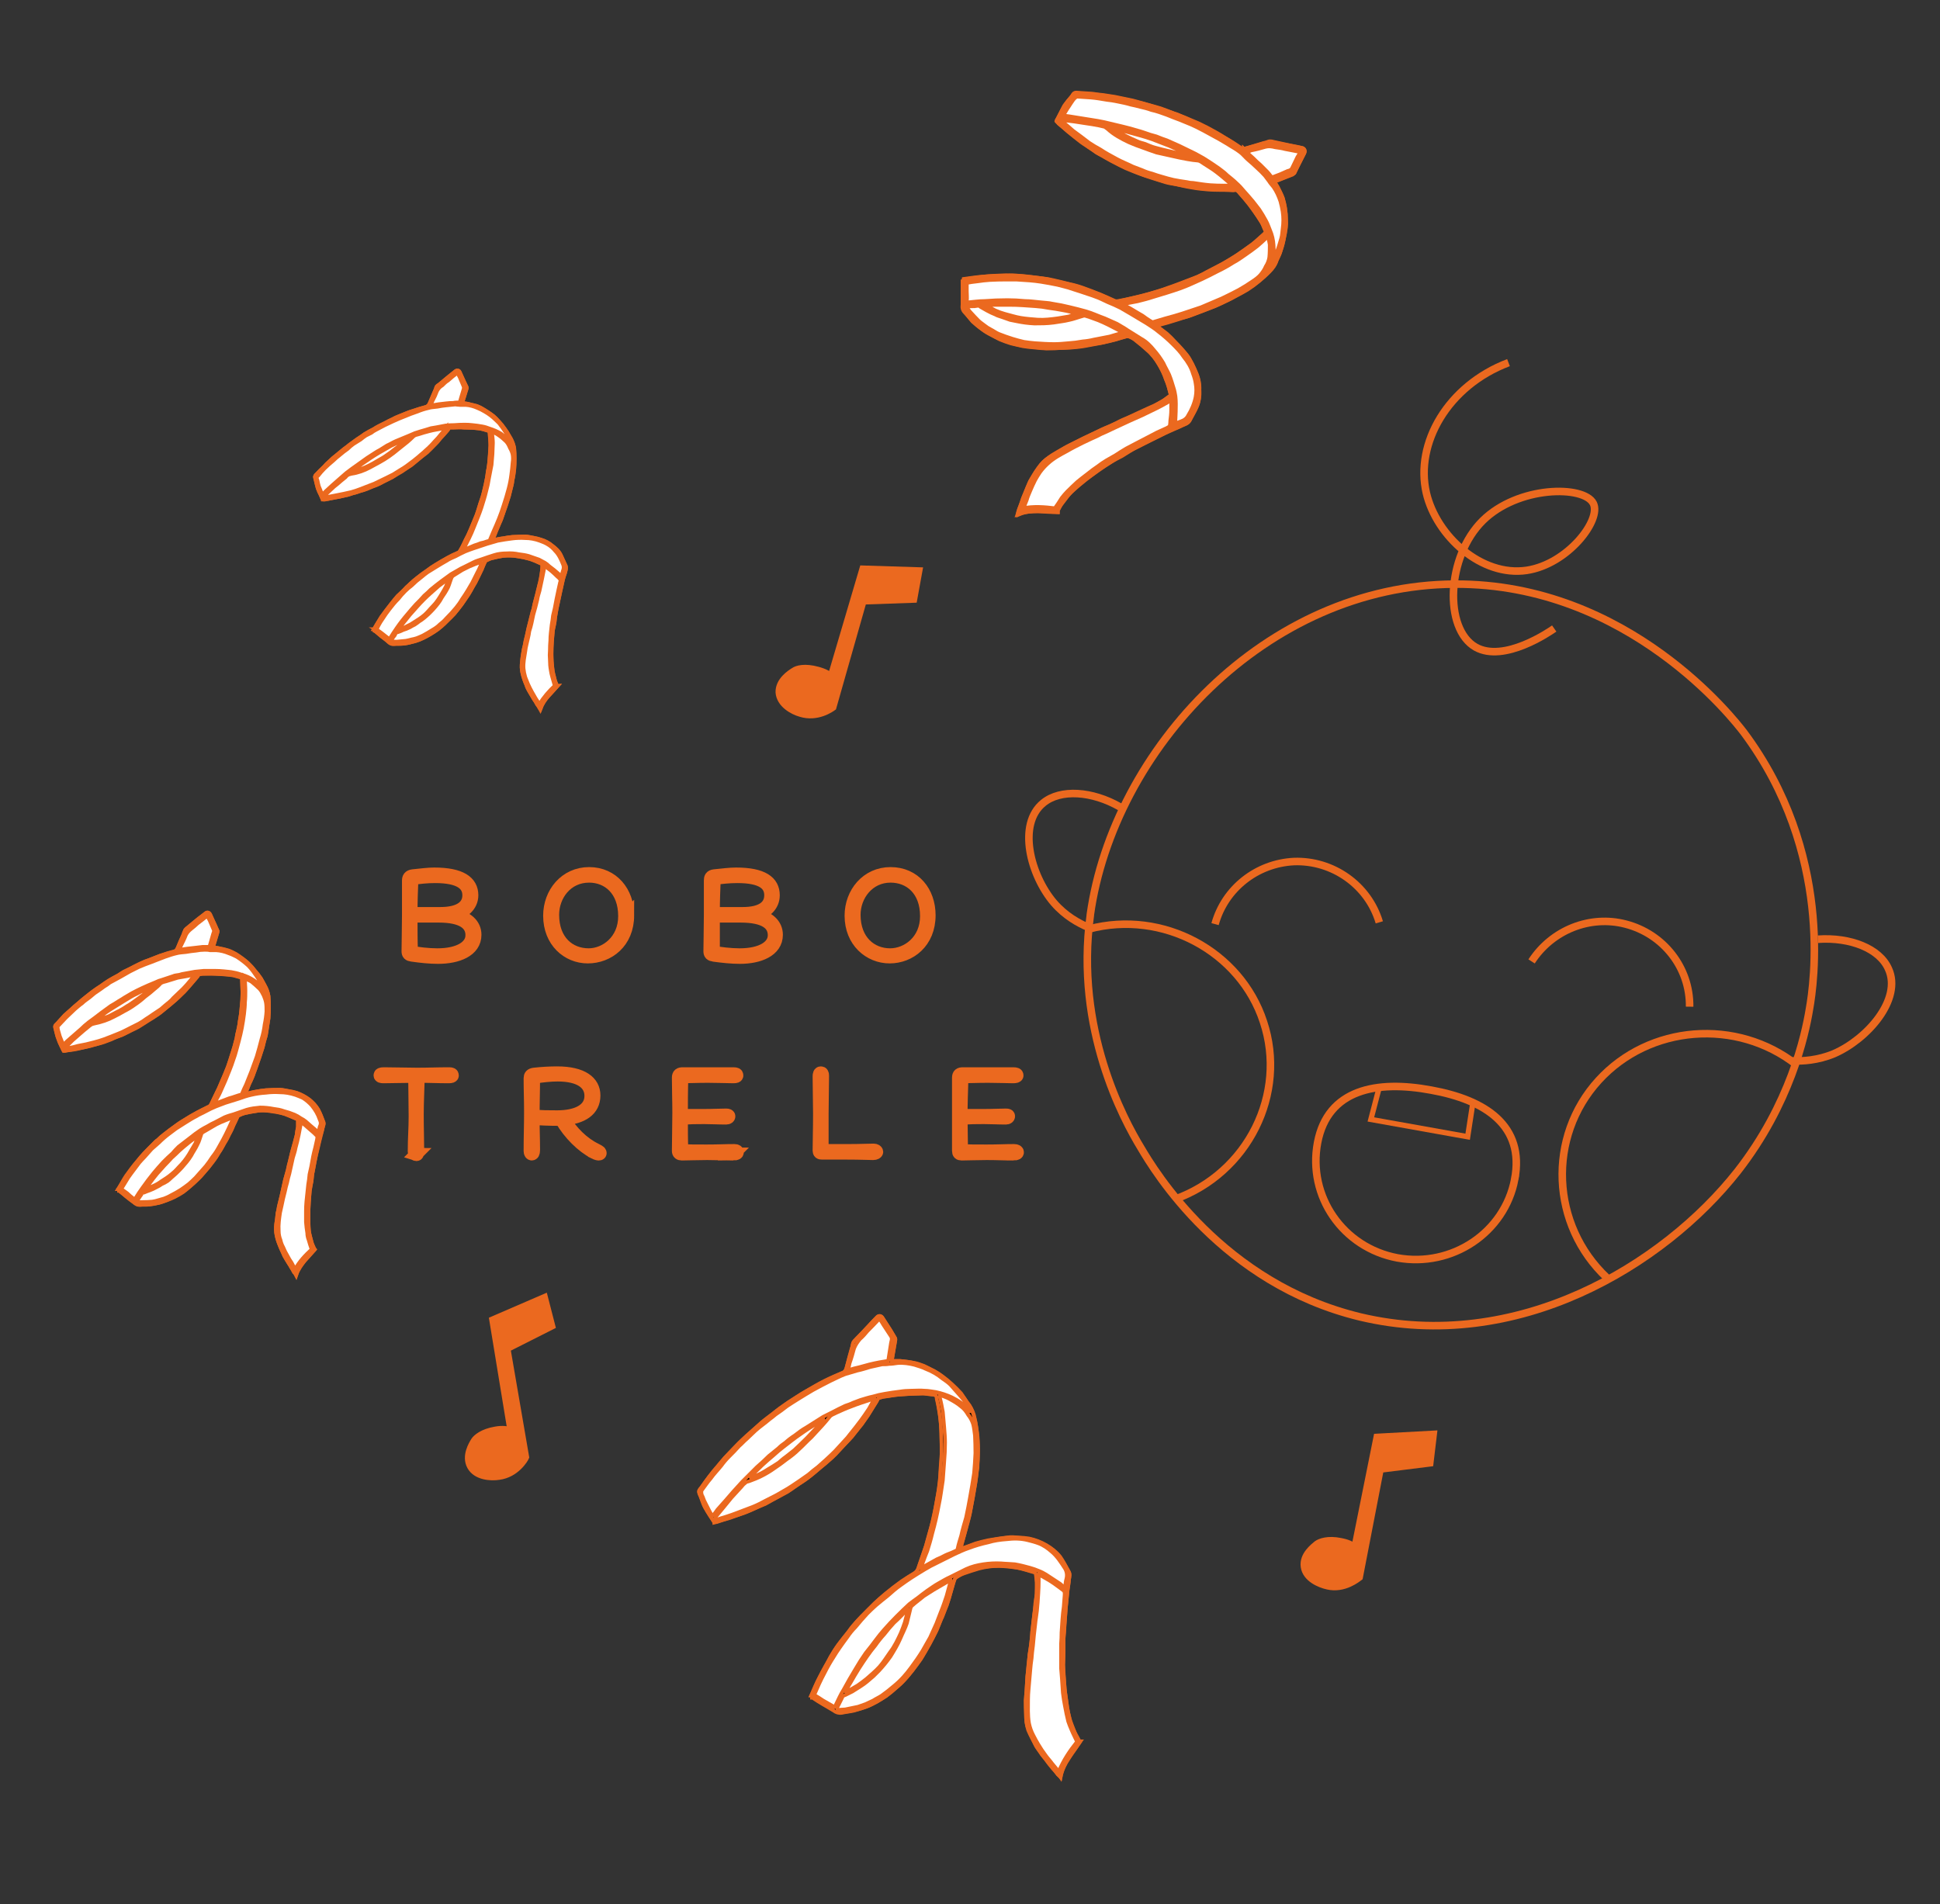 <svg version="1.2" xmlns="http://www.w3.org/2000/svg" viewBox="0 0 437 429" width="437" height="429">
	<rect x="0" y="0" width="437" height="429" fill="#333333" stroke="none"/>
	<title>Zasób-3-svg</title>
	<style>
		.s0 {
			fill: none
		}

		.s1 {
			fill: #1d1d1b;
			stroke: #eb691f;
			stroke-width: 2.9
		}

		.s2 {
			fill: #eb691f;
			stroke: #eb691f;
			stroke-width: 1.4
		}

		.s3 {
			fill: #ffffff;
			stroke: #eb691f;
			stroke-width: 1.2
		}

		.s4 {
			fill: #000000;
			stroke: #eb691f;
			stroke-width: 1.2
		}

		.s5 {
			fill: #ffffff;
			stroke: #eb691f;
			stroke-width: .8
		}

		.s6 {
			fill: #000000;
			stroke: #eb691f;
			stroke-width: .8
		}

		.s7 {
			fill: none;
			stroke: #eb691f;
			stroke-width: 1.7
		}

		.s8 {
			fill: none;
			stroke: #eb691f;
			stroke-width: 1.7
		}

		.s9 {
			fill: none;
			stroke: #eb691f;
			stroke-width: 1.2
		}

		.s10 {
			fill: #ffffff;
			stroke: #eb691f;
			stroke-width: .9
		}

		.s11 {
			fill: #000000;
			stroke: #eb691f;
			stroke-width: .9
		}

		.s12 {
			fill: #ffffff;
			stroke: #eb691f;
			stroke-width: 1
		}

		.s13 {
			fill: #000000;
			stroke: #eb691f;
			stroke-width: 1
		}
	</style>
	<g id="Warstwa_1-2">
		<g id="Layer">
			<path id="Layer" class="s0"
				d="m218 428.3c-120.5 0-218-95.7-218-214.2 0-118.4 97.5-214.1 218-214.1 120.6 0 218.1 95.7 218.1 214.1 0 118.5-97.5 214.2-218.1 214.2z" />
			<g id="Layer">
				<path id="Layer" fill-rule="evenodd" class="s1"
					d="m92.8 215.2c-0.7-0.1-0.9-0.3-0.9-0.9 0-1.7 0.1-5.3 0.1-8.2 0-3.2 0-4.7 0-7.7 0-0.6 0.2-1 1-1.1 1.9-0.2 3.5-0.4 4.8-0.4 6 0 8.5 1.8 8.5 4.8 0 2.3-1.9 4-4.4 4.4 3.4 0.5 5.1 2.3 5.1 4.5 0 3.6-4 5.1-8.3 5.1-1.9 0-3.8-0.2-5.9-0.5zm12.8-13.5c0-2.5-2-4.2-7.6-4.2-1.9 0-3.4 0.2-5.2 0.4-0.1 2.5-0.2 4.9-0.2 7.9 1.8 0 4.8 0 6.6 0 4.2 0 6.4-1.5 6.4-4.1zm0.7 9c0-2.5-2-4.3-7.5-4.3-1.7 0-4.5 0-6.2 0 0 2.8 0 5.8 0.1 8.1 1.2 0.3 3.8 0.6 5.8 0.6 4.9 0 7.8-1.8 7.8-4.4z" />
				<path id="Layer" fill-rule="evenodd" class="s1"
					d="m141.4 206.2c0 6.1-4.4 9.4-9 9.4-4.5 0-8.6-3.5-8.6-9.3 0-5.1 3.6-9.5 8.9-9.5 5.3 0 8.7 4.2 8.7 9.4zm-8.8 8.9c3.8 0 8.1-3.1 8.1-8.7 0-5.9-3.7-9-8-9-5.1 0-8.2 4.3-8.2 8.7 0 5.9 3.7 9 8.1 9z" />
				<path id="Layer" fill-rule="evenodd" class="s1"
					d="m160.8 215.2c-0.7-0.1-0.9-0.3-0.9-0.9 0-1.7 0.1-5.3 0.1-8.2 0-3.2 0-4.7 0-7.7 0-0.6 0.1-1 0.9-1.1 2-0.2 3.5-0.4 4.9-0.4 6 0 8.4 1.8 8.4 4.8 0 2.3-1.8 4-4.3 4.4 3.3 0.5 5 2.3 5 4.5 0 3.6-4 5.1-8.2 5.1-1.9 0-3.8-0.2-6-0.5zm12.8-13.5c0-2.5-1.9-4.2-7.5-4.2-1.9 0-3.5 0.2-5.2 0.4-0.1 2.5-0.2 4.9-0.2 7.9 1.8 0 4.8 0 6.6 0 4.2 0 6.3-1.5 6.3-4.1zm0.8 9c0-2.5-2-4.3-7.6-4.3-1.7 0-4.4 0-6.1 0 0 2.8 0 5.8 0 8.1 1.3 0.3 3.9 0.6 5.9 0.6 4.9 0 7.8-1.8 7.8-4.4z" />
				<path id="Layer" fill-rule="evenodd" class="s1"
					d="m209.3 206.2c0 6.1-4.4 9.4-8.9 9.4-4.5 0-8.7-3.5-8.7-9.3 0-5.1 3.6-9.5 8.9-9.5 5.4 0 8.7 4.2 8.7 9.4zm-8.8 8.9q0 0 0 0 0 0 0 0zm8.2-8.7c0-5.9-3.7-9-8.1-9-5 0-8.2 4.3-8.2 8.7 0 5.9 3.8 9 8.1 9 3.9 0 8.2-3.1 8.2-8.7z" />
				<path id="Layer" class="s1"
					d="m93.7 260.1c-0.2 0-0.4-0.1-0.4-0.7 0-3.2 0.2-4.9 0.2-7.9 0-3.1-0.1-6.8-0.1-9-2.4 0-4.6 0.1-7 0.1-0.6 0-0.8-0.1-0.8-0.3 0-0.3 0.2-0.4 0.9-0.4 2.5 0 5 0.1 7.4 0.1 2.9 0 4.4-0.1 7.3-0.1 0.5 0 0.7 0.1 0.7 0.4q0 0.3-0.8 0.3c-2.6 0-4.1-0.1-6.9-0.1 0 2.3-0.2 5.5-0.2 8.5 0 3.4 0.1 5.9 0.1 8.3 0 0.7-0.1 0.9-0.4 0.8z" />
				<path id="Layer" fill-rule="evenodd" class="s1"
					d="m133.9 259.7c-2.7-1.4-5.6-4.2-7.5-7.5-2.9 0-4.6-0.1-6.3-0.2 0 2.7 0.1 4.6 0.1 7.1 0 0.7-0.2 0.9-0.4 0.9-0.2 0-0.4-0.2-0.4-0.7 0-3.2 0.1-5.7 0.1-8.7 0-3.1-0.1-4.9-0.1-7.7 0-0.5 0.2-0.8 0.9-0.9 1.7-0.2 3.6-0.3 5.2-0.3 5.7 0 8.3 2.1 8.3 5.1 0 3.3-2.7 5-6.8 5.3 1.7 2.9 4.3 5.5 7.2 6.9 1 0.5 1 0.6 1 0.8 0 0.1-0.1 0.2-0.3 0.2-0.1 0-0.4 0-1-0.3zm-0.8-12.8c0-2.8-2.4-4.7-7.5-4.7-1.6 0-3.4 0.2-5.4 0.5 0 3.1-0.1 5.6-0.1 8.7 1.8 0.2 3.6 0.2 5.4 0.2 4.4 0 7.6-1.5 7.6-4.7z" />
				<path id="Layer" class="s1"
					d="m165.2 260c-2 0-3.8-0.1-5.9-0.1-1.9 0-4.7 0.1-5.7 0.1-0.5 0-0.8-0.2-0.8-0.7 0-2.5 0.1-5.5 0.1-8.6 0-2.8-0.1-5.1-0.1-7.9 0-0.7 0.3-0.9 1-0.9 1.5 0 2.3 0 5.8 0 2.5 0 4 0 5.6 0 0.6 0 0.8 0.1 0.8 0.4 0 0.2-0.2 0.3-0.8 0.3-1.2 0-3.4-0.1-5.7-0.1-2.6 0-4.2 0.1-5.9 0.1-0.1 3.2-0.1 6-0.1 8.7 1.5 0 3 0 4.8 0 2.5 0 4-0.1 5.3-0.1 0.4 0 0.6 0.1 0.6 0.3 0 0.2-0.2 0.4-0.6 0.4-1.9 0-3.3-0.1-5-0.1-1.8 0-3.3 0-5.1 0.2 0 2.6 0 4.9 0.1 7.2 1.4 0.1 3.1 0.1 5.5 0.1 3 0 4.1-0.1 6.3-0.1 0.6 0 0.7 0.2 0.7 0.4 0 0.2-0.2 0.4-0.9 0.4z" />
				<path id="Layer" class="s1"
					d="m190.9 259.8c-3.1 0-4.3 0-5.7 0-0.5 0-0.7-0.1-0.7-0.6 0-1.9 0.1-4.8 0.1-8.3 0-2.6-0.1-5.7-0.1-8.4 0-0.5 0.1-0.8 0.4-0.8 0.3 0 0.4 0.2 0.4 0.7 0 2.6-0.1 5.8-0.1 8.4 0 3.2 0 5.7 0 8.4 2 0 3.8 0 5.8 0 3.1 0 4.4-0.1 5.8-0.1 0.4 0 0.7 0.2 0.7 0.4 0 0.2-0.3 0.4-0.8 0.4-1.2 0-2.7-0.1-5.8-0.1z" />
				<path id="Layer" class="s1"
					d="m228.3 260c-2.1 0-3.8-0.1-6-0.1-1.9 0-4.6 0.1-5.7 0.1-0.5 0-0.7-0.2-0.7-0.7 0-2.5 0-5.5 0-8.6 0-2.8 0-5.1 0-7.9 0-0.7 0.3-0.9 1-0.9 1.4 0 2.2 0 5.8 0 2.4 0 3.9 0 5.5 0 0.7 0 0.9 0.1 0.9 0.4 0 0.2-0.3 0.3-0.9 0.3-1.1 0-3.4-0.1-5.6-0.1-2.7 0-4.2 0.1-5.9 0.1-0.1 3.2-0.2 6-0.2 8.7 1.5 0 3.1 0 4.9 0 2.4 0 3.9-0.1 5.2-0.1 0.5 0 0.6 0.1 0.6 0.3 0 0.2-0.2 0.4-0.6 0.4-1.8 0-3.3-0.1-5-0.1-1.8 0-3.2 0-5.1 0.2 0 2.6 0.1 4.9 0.1 7.2 1.5 0.1 3.1 0.1 5.6 0.1 2.9 0 4.1-0.1 6.2-0.1 0.6 0 0.8 0.2 0.8 0.4 0 0.2-0.2 0.4-0.9 0.4z" />
			</g>
			<path id="Layer" class="s2"
				d="m187.2 152.5c-0.3-0.6-1.5-1.2-3-1.6-2.9-0.8-4.7-0.3-5.4 0.2-0.8 0.5-3.5 2.2-3.4 4.9 0.2 2.7 3.1 4.3 4.9 4.8 3.8 1.2 7-1.1 7.4-1.4l6.8-23.9 11.4-0.4 1.2-6.6-12.8-0.4-7.2 24.4z" />
			<g id="Layer">
				<path id="Layer" class="s3"
					d="m238.2 27.2c0.2 0.2 0.3 0.3 0.4 0.5q1.1 0.9 2.1 1.8 1.3 1 2.6 2c0.6 0.5 1.3 0.9 1.9 1.4q1 0.6 1.9 1.3c0.6 0.3 1.3 0.7 1.9 1q1.4 0.8 2.8 1.5c0.6 0.4 1.2 0.6 1.9 0.9 0.9 0.4 1.8 0.8 2.7 1.2 1 0.4 2.1 0.7 3.1 1q1.6 0.6 3.2 1c0.7 0.2 1.4 0.3 2.1 0.5 1.3 0.2 2.6 0.5 3.9 0.7 1.1 0.2 2.2 0.3 3.3 0.4q1.2 0.1 2.3 0.1c1.2 0.1 2.3 0.1 3.5 0.1 0.3 0 0.7-0.2 1 0.1 0.2 0.2 0.4 0.3 0.5 0.5 0.8 0.9 1.5 1.7 2.2 2.6 0.9 1.3 1.8 2.5 2.6 3.8 0.5 0.7 0.8 1.5 1.1 2.2 0.2 0.4 0.2 0.7-0.2 0.9q-0.1 0.1-0.2 0.2c-0.9 0.8-1.7 1.6-2.6 2.3q-1.7 1.2-3.4 2.4-1.6 1-3.3 2c-1.2 0.6-2.3 1.2-3.5 1.8q-1 0.6-2.1 1.1-1.1 0.4-2.1 0.8c-1.6 0.6-3.1 1.2-4.6 1.7-1.5 0.6-3.1 1-4.7 1.5q-1.6 0.4-3.2 0.8-1.7 0.4-3.4 0.7c-0.5 0.1-0.8 0-1.2-0.2q-1.5-0.7-3-1.3-1.9-0.8-3.9-1.5-1.4-0.5-2.9-0.8-1.9-0.5-3.7-0.9-1.2-0.3-2.4-0.4-0.8-0.1-1.6-0.2c-1.3-0.2-2.5-0.3-3.8-0.4q-1.4-0.1-2.9-0.1c-1.7 0.1-3.4 0.1-5 0.3-1.4 0.1-2.8 0.3-4.2 0.5q0 0.1 0 0.1-0.1 0.2-0.3 0.3c0 0.1 0 0.2 0 0.3q0 1.1 0 2.3c0 0.9 0 1.7 0 2.6 0 0.6 0.1 1.2 0.5 1.6 0.6 0.7 1.1 1.4 1.7 2q1 1 2.1 1.8c0.6 0.4 1.3 0.8 2 1.2q1 0.6 2 1 1.2 0.5 2.5 0.9 1.3 0.4 2.6 0.6 1.2 0.2 2.5 0.3c0.9 0.1 1.9 0.2 2.8 0.3q1.9 0 3.8-0.1 1.6-0.1 3.2-0.3c1-0.1 2.1-0.3 3.1-0.5 0.9-0.1 1.8-0.3 2.6-0.4q1.5-0.4 2.9-0.7c0.8-0.3 1.6-0.5 2.4-0.7 0.3-0.1 0.6-0.1 0.8 0 0.5 0.3 1.1 0.6 1.5 0.9q1.3 1 2.5 2.1c1.1 1 2 2.1 2.7 3.3 0.6 1.1 1.2 2.2 1.6 3.4 0.5 1.2 0.8 2.4 1.1 3.6 0 0.1 0 0.2-0.1 0.3-0.5 0.4-1.1 0.8-1.6 1.2q-1 0.6-2 1.1-0.9 0.4-1.8 0.8-1.3 0.6-2.6 1.2-1.4 0.7-2.9 1.3c-0.7 0.3-1.3 0.7-2 1-0.8 0.4-1.7 0.7-2.5 1.1q-2.1 1-4.2 2-1.4 0.7-2.8 1.4-0.9 0.4-1.7 0.9-1.3 0.7-2.6 1.5c-0.9 0.6-1.8 1.3-2.5 2.1-0.8 1-1.5 2.1-2.1 3.2-0.4 0.6-0.6 1.2-0.9 1.9q-0.5 1.2-1 2.4c-0.1 0.3-0.2 0.6-0.3 0.9-0.2 0.6-0.4 1.1-0.6 1.6-0.1 0.3-0.1 0.5-0.2 0.8 1.4-0.5 2.9-0.6 4.3-0.6 1.5 0 2.9 0.1 4.3 0.2 0-0.1 0-0.2 0-0.3 0.3-0.6 0.6-1.2 1-1.7 0.7-0.9 1.3-1.8 2.1-2.5 1.1-1 2.2-2 3.3-2.9 1-0.7 2-1.4 3-2.2q1.3-0.9 2.7-1.7c0.8-0.5 1.6-0.9 2.4-1.4 0.8-0.5 1.6-1 2.4-1.4 0.8-0.5 1.6-0.8 2.4-1.3 1.2-0.5 2.3-1.1 3.5-1.7q1.6-0.8 3.3-1.6c0.7-0.3 1.4-0.5 2.1-0.9 0.5-0.2 1.2-0.4 1.5-1 0.5-1 1.2-2 1.6-3.1 0.5-1.1 0.7-2.3 0.6-3.6q0.1-1.9-0.7-3.8-0.4-1-0.9-2c-0.4-0.7-0.7-1.4-1.2-2-0.8-1-1.7-2-2.6-2.9q-0.9-1-1.9-1.9c-0.9-0.7-1.8-1.3-2.7-2.1q0.4-0.1 0.8-0.2c0.7-0.2 1.4-0.4 2.2-0.6q1.3-0.4 2.6-0.8c0.8-0.2 1.7-0.4 2.5-0.7q2.7-1 5.5-2.1c1-0.5 2-0.9 3-1.4q0.8-0.4 1.4-0.8c1-0.5 2-1 2.9-1.6q1.4-0.9 2.6-1.9 1.3-1 2.3-2.1c0.7-0.7 1.3-1.5 1.6-2.4 0.3-0.7 0.7-1.4 0.9-2.2q0.5-1.3 0.7-2.6 0.3-1.3 0.5-2.6 0.1-0.9 0-1.8 0-1.2-0.2-2.5c-0.1-0.7-0.3-1.5-0.5-2.2-0.3-0.8-0.7-1.6-1.1-2.4-0.3-0.5-0.6-1-0.9-1.5q0.1 0 0.1 0 2.1-0.9 4.1-1.7c0.1 0 0.3-0.1 0.4-0.2q0.4-0.8 0.8-1.7 0.7-1.3 1.4-2.7c0.3-0.5 0.1-0.9-0.4-1q-1.2-0.3-2.4-0.5-1.9-0.4-3.7-0.8c-0.5-0.1-0.9-0.3-1.4-0.1q-0.5 0.2-1 0.3-2 0.6-4 1.2c-0.5 0.1-0.9 0.2-1.4-0.2q-1.7-1.2-3.5-2.2c-1.2-0.8-2.5-1.5-3.8-2.2q-1-0.5-2-1-1-0.4-1.9-0.8-1.1-0.5-2.2-0.9-0.8-0.4-1.6-0.6-1.5-0.6-2.9-1.1-1.3-0.4-2.5-0.7-1.4-0.4-2.8-0.8-1-0.3-2.1-0.5-1.4-0.3-2.9-0.6-1.3-0.2-2.6-0.4-1.2-0.1-2.4-0.3-1.5-0.1-3-0.2c-0.4 0-0.9-0.2-1.2 0.2-0.1 0.2-0.2 0.3-0.3 0.5-0.6 0.7-1.2 1.4-1.7 2.1-0.6 1.1-1.1 2.2-1.7 3.3z" />
				<path id="Layer" fill-rule="evenodd" class="s4"
					d="m238.2 27.2c0.6-1 1.1-2.2 1.7-3.2 0.5-0.8 1.1-1.5 1.7-2.2 0.1-0.1 0.2-0.3 0.3-0.4 0.3-0.4 0.8-0.2 1.2-0.2q1.5 0.1 3 0.2 1.2 0.1 2.4 0.3 1.3 0.2 2.6 0.4 1.5 0.3 2.9 0.6 1.1 0.2 2.1 0.5 1.4 0.3 2.8 0.7c0.8 0.3 1.6 0.5 2.5 0.8 0.9 0.3 1.9 0.7 2.9 1q0.8 0.3 1.6 0.6 1.1 0.5 2.2 1 0.9 0.4 1.9 0.8 1 0.5 2 1c1.3 0.7 2.6 1.4 3.8 2.1q1.8 1.1 3.5 2.3c0.5 0.4 0.9 0.3 1.4 0.1q2-0.5 3.9-1.1 0.6-0.1 1.1-0.3c0.5-0.2 0.9 0 1.4 0.1q1.8 0.4 3.6 0.7 1.3 0.3 2.5 0.5c0.5 0.1 0.6 0.6 0.4 1q-0.7 1.4-1.4 2.8-0.4 0.8-0.8 1.6c-0.1 0.1-0.3 0.2-0.4 0.3q-2 0.8-4.1 1.6-0.1 0.1-0.1 0.1c0.3 0.5 0.6 0.9 0.8 1.4 0.4 0.8 0.9 1.6 1.2 2.5q0.3 1.1 0.5 2.2 0.2 1.2 0.2 2.4 0 1-0.1 1.9-0.1 1.3-0.4 2.6-0.3 1.3-0.7 2.6c-0.2 0.7-0.6 1.4-0.9 2.1-0.3 1-0.9 1.8-1.6 2.5q-1.1 1.1-2.3 2.1-1.2 1-2.6 1.9c-0.9 0.5-1.9 1.1-2.9 1.6q-0.7 0.4-1.4 0.7c-1 0.5-2 1-3 1.4q-2.8 1.1-5.5 2.1c-0.8 0.3-1.7 0.5-2.5 0.8q-1.3 0.4-2.6 0.8-1.1 0.3-2.2 0.6-0.4 0.1-0.8 0.2c0.9 0.7 1.8 1.4 2.7 2.1q1 0.9 1.9 1.9c0.9 0.9 1.8 1.9 2.6 2.9 0.5 0.6 0.8 1.3 1.2 2q0.5 1 0.9 2c0.5 1.2 0.7 2.5 0.7 3.8 0 1.2-0.1 2.5-0.6 3.6-0.5 1.1-1.1 2.1-1.6 3.1-0.4 0.6-1 0.7-1.6 1-0.6 0.3-1.3 0.6-2 0.9q-1.7 0.7-3.4 1.6c-1.1 0.5-2.2 1.1-3.4 1.7-0.8 0.4-1.6 0.8-2.4 1.2-0.8 0.5-1.6 1-2.4 1.5-0.8 0.4-1.7 0.8-2.4 1.3q-1.4 0.9-2.7 1.8c-1 0.7-2 1.4-3 2.2-1.1 0.9-2.3 1.8-3.3 2.8-0.8 0.8-1.4 1.7-2.1 2.6-0.4 0.5-0.7 1.1-1 1.7 0 0 0 0.2 0 0.2-1.4 0-2.9-0.1-4.3-0.2-1.4 0-2.9 0.1-4.3 0.7 0-0.3 0.1-0.6 0.2-0.8q0.3-0.8 0.6-1.6c0.1-0.3 0.2-0.6 0.3-0.9q0.5-1.3 1-2.5c0.3-0.6 0.5-1.3 0.9-1.9 0.6-1 1.3-2.1 2.1-3.1 0.6-0.9 1.6-1.6 2.5-2.1q1.3-0.8 2.6-1.6 0.8-0.4 1.7-0.9 1.4-0.7 2.8-1.4 2.1-1 4.2-2c0.8-0.3 1.7-0.7 2.5-1.1 0.7-0.3 1.3-0.6 2-0.9q1.4-0.7 2.9-1.3 1.3-0.6 2.6-1.2 0.9-0.4 1.7-0.8 1.1-0.6 2.1-1.2c0.5-0.3 1.1-0.7 1.6-1.1 0.1-0.1 0.1-0.3 0.1-0.4-0.3-1.2-0.6-2.4-1.1-3.5q-0.6-1.8-1.6-3.4c-0.7-1.2-1.6-2.4-2.7-3.3q-1.2-1.1-2.5-2.1c-0.4-0.4-1-0.7-1.5-0.9-0.2-0.1-0.5-0.1-0.8-0.1-0.8 0.2-1.6 0.5-2.4 0.7q-1.4 0.4-2.9 0.7c-0.8 0.2-1.7 0.3-2.6 0.5-1 0.2-2.1 0.4-3.1 0.5q-1.6 0.2-3.2 0.2-1.9 0.1-3.8 0.1c-0.9 0-1.9-0.1-2.8-0.2q-1.3-0.1-2.5-0.3-1.3-0.3-2.6-0.6-1.3-0.4-2.5-0.9-1-0.5-2.1-1.1c-0.6-0.3-1.3-0.7-1.9-1.2q-1.1-0.8-2.1-1.7c-0.6-0.7-1.1-1.4-1.7-2-0.5-0.5-0.6-1-0.5-1.7 0-0.8 0-1.7 0-2.6q0-1.1 0-2.3c0-0.1 0-0.2 0-0.2q0.2-0.2 0.3-0.3 0-0.1 0-0.1c1.4-0.2 2.8-0.4 4.2-0.6 1.6-0.1 3.3-0.2 5-0.2q1.5-0.1 2.9 0c1.3 0.1 2.5 0.3 3.8 0.4q0.8 0.1 1.6 0.2 1.2 0.2 2.4 0.5 1.8 0.4 3.6 0.8 1.6 0.4 3 0.9 2 0.7 3.9 1.4 1.5 0.7 3 1.4c0.4 0.2 0.7 0.3 1.2 0.2q1.7-0.4 3.4-0.8 1.6-0.3 3.2-0.8c1.6-0.4 3.1-0.9 4.7-1.4 1.5-0.5 3-1.1 4.5-1.7q1.1-0.4 2.2-0.9 1-0.5 2.1-1c1.1-0.6 2.3-1.2 3.5-1.9q1.7-0.9 3.3-2 1.7-1.1 3.4-2.4c0.9-0.7 1.7-1.5 2.6-2.2q0.1-0.1 0.2-0.2c0.3-0.3 0.4-0.6 0.2-0.9-0.4-0.8-0.6-1.6-1.1-2.3q-1.2-1.9-2.6-3.7c-0.7-0.9-1.4-1.7-2.2-2.6-0.1-0.2-0.3-0.3-0.5-0.5-0.3-0.3-0.7-0.1-1-0.1-1.2-0.1-2.3-0.1-3.5-0.1q-1.1 0-2.3-0.1c-1.1-0.1-2.2-0.2-3.3-0.4-1.3-0.2-2.6-0.5-3.9-0.8-0.7-0.1-1.4-0.2-2.1-0.4q-1.6-0.5-3.2-1c-1-0.3-2.1-0.7-3.1-1.1-0.9-0.3-1.8-0.7-2.8-1.1-0.6-0.3-1.2-0.6-1.8-0.9q-1.4-0.7-2.8-1.5c-0.6-0.4-1.3-0.7-1.9-1.1q-0.9-0.6-1.9-1.3c-0.6-0.4-1.3-0.8-1.9-1.3q-1.3-1-2.6-2.1c-0.7-0.6-1.4-1.2-2.1-1.8-0.1-0.1-0.2-0.2-0.4-0.4zm1-1.1q0 0 0 0 0 0 0 0zm0.3 0.1q0.7 0.1 1.4 0.2 2.5 0.3 5 0.7 1.4 0.2 2.8 0.6 2.1 0.4 4.2 0.9 1.7 0.4 3.3 0.9c0.8 0.3 1.6 0.6 2.4 0.8q0.9 0.3 1.8 0.6 1.2 0.4 2.4 0.9c0.9 0.4 1.8 0.7 2.7 1.1q1.8 0.9 3.7 1.9 0.9 0.5 1.8 1 1.3 0.8 2.6 1.7c0.5 0.3 0.9 0.6 1.4 1q0.7 0.5 1.3 1 1 0.9 2 1.8 0.9 0.9 1.8 1.8 1 1.2 2 2.4 0.7 0.9 1.4 1.8c0.5 0.8 1 1.6 1.5 2.5 0.3 0.6 0.6 1.4 0.9 2.1 0.4 1.1 0.7 2.2 0.8 3.4 0.1 1.4 0 2.7-0.4 4.1q-0.1 0.2-0.2 0.5 0.1 0 0.1 0.1c0.3-0.5 0.7-1 0.9-1.6q0.4-0.8 0.7-1.7c0.4-1 0.7-2 1-3 0.2-0.7 0.2-1.4 0.3-2.1q0.3-2.1 0-4c-0.1-0.8-0.3-1.6-0.6-2.4-0.3-1.1-0.8-2.2-1.5-3.2-0.3-0.5-0.7-0.9-1.1-1.3-0.3-0.4-0.5-0.9-0.8-1.2q-0.9-1-1.8-1.8c-0.6-0.7-1.3-1.3-2-1.9-0.7-0.6-1.3-1.2-2-1.7-0.9-0.7-1.8-1.3-2.8-1.9q-1.8-1-3.6-2-1.6-0.9-3.2-1.7-1.3-0.6-2.5-1.2-1.4-0.5-2.8-1-0.7-0.3-1.5-0.6-0.8-0.3-1.7-0.6-0.9-0.3-1.8-0.6c-0.9-0.2-1.7-0.5-2.5-0.7-0.7-0.2-1.4-0.3-2.2-0.5-0.9-0.2-1.9-0.4-2.9-0.6-0.9-0.2-1.7-0.3-2.6-0.4-1.1-0.2-2.2-0.4-3.4-0.5-1-0.1-2-0.2-3-0.2-0.2 0-0.4 0-0.5 0.1-0.3 0.2-0.5 0.4-0.7 0.7q-0.6 0.7-1.1 1.5c-0.4 0.7-0.9 1.4-1.3 2.2 0.1 0 0.2 0.1 0.3 0.1zm-21.9 37.3q0 0 0 0 0 0 0 0zm0 2c0 0.8 0 1.5 0 2.3 0 0.5 0 0.5 0.5 0.5 1.2-0.2 2.4-0.3 3.6-0.4q2.6-0.1 5.2-0.1 2 0 4 0.1c1.2 0.1 2.4 0.2 3.6 0.3 0.8 0.1 1.7 0.2 2.5 0.3q2 0.4 3.9 0.8 1.8 0.4 3.6 1c0.7 0.2 1.3 0.4 2 0.7q1.2 0.4 2.3 0.9c0.9 0.4 1.8 0.7 2.7 1.2 0.8 0.4 1.5 0.9 2.3 1.3q1.6 1 3.2 2c1.1 0.7 1.9 1.6 2.7 2.5 0.9 0.9 1.6 1.9 2.2 3 0.4 0.8 0.9 1.7 1.3 2.6q0.6 1.4 1 2.9c0.2 0.6 0.3 1.3 0.4 1.9q0.1 0.8 0.1 1.7c0 1.1-0.1 2.3-0.2 3.4 0 0.4-0.1 0.8-0.1 1.3 0.6-0.2 1.1-0.5 1.7-0.7q1.1-0.3 1.7-1.4c0.7-1.3 1.4-2.6 1.7-4.1 0.1-1.1 0.2-2.2 0-3.3-0.1-0.7-0.4-1.4-0.6-2.1-0.4-1.5-1.2-2.7-2.1-3.9-0.8-1-1.6-2-2.5-2.9q-1.5-1.5-3.2-2.8c-0.9-0.6-1.8-1.2-2.8-1.8q-1.7-1.1-3.4-2.2-1.2-0.7-2.4-1.3-1.5-0.7-2.9-1.4c-0.9-0.4-1.8-0.8-2.7-1.2-1.1-0.4-2.1-0.7-3.2-1.1q-1.5-0.5-3.1-0.9-1.2-0.4-2.4-0.6-1.8-0.4-3.7-0.7-1.3-0.2-2.7-0.3-1.4-0.2-2.9-0.2-1.1-0.1-2.2-0.1-1.9 0-3.8 0.1-1.4 0.1-2.8 0.3-1.2 0.2-2.5 0.4c0 0.7 0 1.4 0 2zm46.3 24.1q0 0 0 0 0 0 0 0zm-1.1 0.8q-1.1 0.7-2.3 1.3-1.7 0.8-3.4 1.6c-0.8 0.4-1.7 0.8-2.6 1.2q-2.1 0.9-4.2 1.9-1.1 0.6-2.3 1.1-1.2 0.6-2.3 1.1-1 0.4-1.9 0.9c-1.2 0.6-2.5 1.2-3.6 1.9-1.5 0.8-3 1.6-4.3 2.8q-1.1 0.9-1.8 2-0.6 0.9-1.1 1.8-0.6 1.2-1.1 2.4-0.5 1-0.9 2.1-0.3 1-0.7 2.1c2.5-0.5 5-0.3 7.4 0 0.5-0.8 1.1-1.6 1.6-2.4 0.4-0.5 0.7-1 1.2-1.4q1.1-1.1 2.2-2.2 1.2-0.9 2.3-1.8 1.2-0.9 2.3-1.7 1-0.7 2-1.3 1-0.6 2-1.2 1.3-0.8 2.5-1.5 1-0.5 2-1.1 1.3-0.6 2.5-1.3 1.2-0.6 2.4-1.2 1.1-0.5 2.2-1c0.3-0.2 0.7-0.3 0.8-0.7q0-0.5 0.1-1.1c0.1-0.8 0.1-1.6 0.2-2.4 0-0.9-0.1-1.8-0.1-2.7-0.4 0.3-0.7 0.6-1.1 0.8zm23-37.5c-0.2 0.1-0.3 0.2-0.4 0.2-0.8 0.7-1.5 1.4-2.3 2.1-0.9 0.7-1.8 1.3-2.6 1.9-0.9 0.6-1.8 1.3-2.8 1.8q-1.8 1.1-3.6 2-1.7 0.9-3.4 1.7c-1.7 0.7-3.3 1.4-4.9 2-2 0.8-4 1.4-6 2-1.2 0.4-2.4 0.7-3.7 0.9-0.8 0.2-1.7 0.4-2.5 0.6q-0.6 0.1-1.2 0.2c0.3 0.3 0.6 0.4 0.9 0.6q1.1 0.6 2.3 1.3 0.8 0.5 1.7 1c0.5 0.3 1 0.7 1.6 1.1 0.3 0.1 0.5 0.5 1 0.3 0.8-0.3 1.7-0.5 2.6-0.8 1.3-0.3 2.6-0.7 3.9-1.1q2.1-0.7 4.1-1.4c1.6-0.7 3.2-1.3 4.8-2q1.9-0.9 3.8-1.9 1.6-0.9 3.2-2c0.6-0.5 1.3-1 1.8-1.5 0.5-0.6 0.9-1.2 1.2-1.9 0.3-0.7 0.7-1.4 0.8-2.1 0.1-1 0.1-2 0-2.9 0-0.7-0.2-1.4-0.3-2.1zm-7.8-11.1c-0.2-0.2-0.3-0.3-0.4-0.4-1.2-1-2.3-1.9-3.5-2.9-0.9-0.6-1.8-1.2-2.7-1.8-0.5-0.3-0.9-0.7-1.5-0.8q-1.2-0.1-2.4-0.3-1.6-0.3-3.3-0.7c-1.2-0.2-2.4-0.5-3.6-0.8-1-0.3-2.1-0.7-3.1-1.1q-1.6-0.5-3.1-1.2c-1.8-0.8-3.4-1.7-4.9-3-0.2-0.1-0.4-0.3-0.6-0.4-0.4-0.2-0.9-0.3-1.3-0.4q-1.5-0.2-3-0.5-1.3-0.2-2.6-0.4-1.4-0.2-2.8-0.3c-0.1 0-0.2 0-0.3 0.1 0 0.1 0 0.2 0.1 0.3q0.2 0.3 0.5 0.5c0.7 0.6 1.4 1.2 2.1 1.8 1.2 0.9 2.4 1.8 3.6 2.7 0.8 0.6 1.6 1.1 2.4 1.6q1.9 1.1 3.8 2.1c1.2 0.6 2.4 1.1 3.6 1.7q1.1 0.4 2.1 0.9 1.2 0.4 2.4 0.8 1.1 0.3 2.2 0.6 1.2 0.4 2.5 0.7 1.6 0.3 3.1 0.6 0.8 0.1 1.5 0.2c1.3 0.1 2.5 0.3 3.8 0.4 1 0.1 2 0.1 3 0.1q1.2 0 2.4-0.1zm-24.7 33.1c-0.1-0.1-0.1-0.2-0.2-0.2q-1.7-0.9-3.4-1.8-1.1-0.5-2.2-1-1.1-0.4-2.3-0.8c-0.4-0.1-0.9-0.4-1.4-0.2-1 0.3-2 0.7-3.1 1-1.1 0.2-2.3 0.3-3.5 0.5-1.4 0.2-2.9 0.2-4.3 0.2q-1.9-0.1-3.8-0.5c-0.5-0.1-1-0.2-1.5-0.3q-0.9-0.3-1.7-0.6-0.9-0.2-1.7-0.6c-0.6-0.3-1.2-0.6-1.8-0.9q-0.7-0.4-1.4-0.8c-0.3-0.2-0.5-0.4-0.9-0.3-0.2 0.1-0.4 0.1-0.6 0.1q-0.8 0-1.7 0.1c-0.2 0.1-0.4 0.3-0.2 0.5 0.2 0.3 0.5 0.7 0.8 1.1q0.9 1 1.9 1.9 0.6 0.6 1.3 1.1 0.7 0.5 1.4 0.9c0.6 0.3 1.2 0.7 1.8 1q1.5 0.6 3.1 1.1 1.3 0.4 2.7 0.7 1.2 0.2 2.5 0.3 2.1 0.1 4.3 0.2c1.1 0 2.2-0.1 3.2-0.2q1.6-0.1 3.2-0.3 1.3-0.2 2.6-0.5c1.2-0.2 2.3-0.4 3.5-0.7 1.1-0.3 2.1-0.6 3.1-0.9q0.1-0.1 0.2-0.1zm27.1-40.9c0.6 0.6 1.2 1.2 1.8 1.7 0.5 0.5 1.1 1 1.6 1.5q0.8 0.7 1.5 1.5c0.4 0.4 0.7 0.9 1.1 1.3 0.1 0 0.2 0.1 0.3 0q1.7-0.7 3.4-1.4c0.4-0.1 0.9-0.2 1.1-0.7 0.4-0.8 0.8-1.6 1.3-2.5q0.3-0.7 0.7-1.4c-1.3-0.2-2.4-0.5-3.6-0.7-0.8-0.2-1.5-0.3-2.3-0.5-0.7-0.1-1.5-0.2-2.3 0-1 0.3-2.1 0.6-3.1 0.8-0.5 0.2-1 0.3-1.5 0.4zm-58.6 34.6c0.1 0.1 0.1 0.2 0.1 0.2 0.8 0.4 1.5 0.8 2.2 1.1q1.1 0.5 2.3 0.9c1.1 0.3 2.3 0.7 3.5 0.9 1.3 0.2 2.6 0.3 3.9 0.4 1.5 0.1 3-0.1 4.6-0.3q1.2-0.2 2.3-0.4c0.8-0.2 1.5-0.5 2.2-0.7 0 0 0.1-0.1 0.1-0.2 0 0-0.1-0.1-0.2-0.1-1.1-0.3-2.2-0.6-3.3-0.8q-1.6-0.3-3.2-0.6-1.4-0.2-2.9-0.3-1.5-0.1-2.9-0.2-1.6-0.1-3.2-0.1-1.7-0.1-3.4 0c-0.7 0-1.3 0.1-2.1 0.2zm46.9-33.5c0 0 0 0 0-0.1q-0.5-0.2-0.9-0.4c-1.4-0.7-2.8-1.4-4.3-2-1.3-0.5-2.6-1-3.9-1.5q-1.4-0.5-2.9-0.9-1.4-0.5-2.9-0.8-1.6-0.4-3.2-0.8c-0.1 0-0.2 0-0.2 0q0 0.1 0 0.2c0.3 0.2 0.6 0.5 1 0.7q1.1 0.7 2.3 1.3 1.2 0.6 2.4 1.1c0.6 0.3 1.2 0.4 1.8 0.6 0.7 0.3 1.4 0.6 2.2 0.8q1.7 0.5 3.6 0.9c0.7 0.2 1.5 0.3 2.2 0.5q0.8 0.2 1.6 0.3c0.4 0.1 0.8 0.1 1.2 0.1z" />
				<path id="Layer" class="s3"
					d="m239.2 26.1c0.5-0.7 0.9-1.5 1.4-2.2q0.5-0.8 1-1.5 0.3-0.4 0.7-0.7c0.1-0.1 0.4-0.1 0.5-0.1 1 0.1 2 0.1 3 0.2 1.2 0.1 2.3 0.3 3.5 0.5 0.8 0.1 1.6 0.2 2.5 0.4 1 0.2 2 0.4 3 0.7q1 0.2 2.1 0.5c0.9 0.2 1.7 0.4 2.5 0.7q0.9 0.2 1.8 0.5c0.6 0.2 1.1 0.4 1.7 0.6q0.8 0.3 1.5 0.6 1.4 0.5 2.8 1.1 1.3 0.5 2.5 1.1 1.6 0.8 3.2 1.7 1.9 1 3.7 2.1c0.9 0.6 1.9 1.1 2.8 1.8 0.7 0.5 1.2 1.2 1.9 1.8 0.7 0.6 1.4 1.2 2 1.8q1 0.9 1.8 1.8c0.3 0.4 0.6 0.8 0.9 1.2 0.3 0.5 0.7 0.9 1 1.3 0.7 1 1.2 2.1 1.6 3.3q0.3 1.1 0.5 2.3 0.3 2 0 4c-0.1 0.7-0.1 1.4-0.3 2.1-0.3 1-0.6 2.1-1 3.1q-0.3 0.9-0.6 1.7c-0.3 0.5-0.6 1-0.9 1.5q-0.1 0-0.1 0c0-0.2 0-0.4 0.1-0.6 0.5-1.3 0.5-2.7 0.4-4.1q-0.1-1.8-0.8-3.4c-0.3-0.7-0.5-1.4-0.9-2.1q-0.7-1.3-1.5-2.5-0.7-0.9-1.4-1.8-1-1.2-2-2.3-0.8-1-1.7-1.8c-0.7-0.7-1.4-1.2-2.1-1.8q-0.6-0.6-1.3-1.1c-0.4-0.3-0.9-0.7-1.4-1q-1.3-0.9-2.6-1.7-0.9-0.5-1.8-1-1.9-0.9-3.7-1.8c-0.9-0.4-1.8-0.8-2.7-1.2q-1.2-0.4-2.4-0.9c-0.6-0.2-1.2-0.3-1.7-0.5-0.9-0.3-1.7-0.6-2.5-0.8q-1.6-0.5-3.3-0.9-2.1-0.5-4.2-1-1.4-0.3-2.8-0.5-2.5-0.4-5-0.8-0.7-0.1-1.4-0.2c-0.1 0-0.2 0-0.3-0.1z" />
				<path id="Layer" class="s3"
					d="m217.6 63.6c0.9-0.2 1.7-0.3 2.6-0.4q1.3-0.2 2.7-0.3 1.9-0.1 3.8-0.1 1.1 0 2.2 0 1.5 0.1 3 0.2 1.3 0.1 2.6 0.3 1.9 0.3 3.8 0.7 1.2 0.3 2.3 0.6 1.6 0.5 3.1 1c1.1 0.4 2.2 0.7 3.2 1.1 0.9 0.3 1.8 0.8 2.7 1.2q1.5 0.6 2.9 1.3 1.2 0.7 2.4 1.4 1.7 1 3.5 2.1c0.9 0.6 1.9 1.2 2.7 1.9q1.7 1.3 3.2 2.8c0.9 0.9 1.8 1.8 2.5 2.9 0.9 1.1 1.7 2.4 2.1 3.8 0.3 0.8 0.5 1.5 0.6 2.2 0.2 1.1 0.2 2.1 0 3.2-0.3 1.5-0.9 2.9-1.7 4.2q-0.5 1-1.7 1.4c-0.6 0.2-1.1 0.4-1.7 0.7 0.1-0.5 0.1-0.9 0.2-1.3q0.1-1.7 0.1-3.5 0-0.8-0.1-1.7c-0.1-0.6-0.2-1.2-0.4-1.8-0.3-1-0.6-2-1-3-0.4-0.9-0.9-1.7-1.3-2.6-0.6-1-1.3-2-2.1-2.9-0.8-1-1.7-1.9-2.8-2.5q-1.6-1-3.2-2c-0.7-0.5-1.5-0.9-2.3-1.4-0.9-0.4-1.8-0.8-2.7-1.2q-1.1-0.4-2.3-0.9-1-0.4-2-0.7-1.8-0.5-3.5-0.9-2-0.5-4-0.8c-0.8-0.2-1.7-0.2-2.5-0.3-1.2-0.1-2.4-0.3-3.6-0.3q-2-0.2-4-0.2-2.6 0-5.1 0.2c-1.3 0-2.5 0.2-3.7 0.3-0.5 0.1-0.5 0.1-0.5-0.5 0.1-0.7 0-1.5 0-2.2 0-0.7 0-1.3 0-2.1z" />
				<path id="Layer" class="s3"
					d="m264 89.7c0 1 0 1.8 0 2.7 0 0.8-0.1 1.6-0.2 2.4q0 0.5-0.1 1.1c-0.1 0.4-0.5 0.5-0.8 0.7q-1.1 0.5-2.2 1-1.2 0.6-2.3 1.2-1.3 0.7-2.5 1.3c-0.7 0.4-1.4 0.7-2.1 1.1q-1.2 0.7-2.4 1.5-1.1 0.6-2.1 1.2-1 0.6-1.9 1.3-1.2 0.8-2.3 1.7-1.2 0.9-2.3 1.8-1.2 1.1-2.3 2.2c-0.4 0.4-0.8 0.9-1.2 1.4-0.5 0.8-1 1.6-1.6 2.4-2.4-0.3-4.8-0.5-7.4 0 0.3-0.8 0.5-1.4 0.8-2.1 0.2-0.7 0.5-1.4 0.8-2.1q0.5-1.2 1.1-2.4 0.5-0.9 1.1-1.8 0.8-1.1 1.8-2c1.3-1.2 2.8-2 4.3-2.8 1.2-0.7 2.4-1.3 3.6-1.9q1-0.5 1.9-0.9 1.2-0.5 2.3-1.1 1.2-0.5 2.4-1.1 2.1-1 4.1-1.9c0.9-0.4 1.8-0.8 2.7-1.2q1.6-0.8 3.3-1.6 1.2-0.6 2.4-1.3c0.3-0.2 0.7-0.5 1.1-0.8z" />
				<path id="Layer" class="s3"
					d="m285.8 53c0.1 0.8 0.3 1.4 0.4 2.1 0 0.9 0 1.9-0.1 2.9-0.1 0.7-0.4 1.5-0.8 2.1-0.3 0.7-0.7 1.3-1.2 1.9-0.5 0.6-1.2 1.1-1.8 1.5q-1.6 1.1-3.2 2-1.9 1-3.8 1.9-2.3 1-4.7 2-2.1 0.7-4.2 1.4c-1.3 0.4-2.6 0.8-3.8 1.1-0.9 0.3-1.8 0.5-2.7 0.8-0.5 0.2-0.7-0.2-1-0.3-0.6-0.4-1.1-0.7-1.6-1.1q-0.8-0.5-1.7-1-1.1-0.7-2.3-1.3c-0.3-0.2-0.6-0.3-0.8-0.6q0.5-0.1 1.1-0.2c0.9-0.2 1.7-0.3 2.6-0.5 1.2-0.3 2.4-0.6 3.6-1 2-0.6 4-1.2 6-1.9 1.7-0.6 3.3-1.4 4.9-2.1q1.7-0.8 3.4-1.7 1.9-0.9 3.6-2c1-0.5 1.9-1.2 2.8-1.8 0.9-0.6 1.8-1.3 2.6-1.9 0.8-0.7 1.6-1.4 2.3-2.1 0.1 0 0.2-0.1 0.4-0.2z" />
				<path id="Layer" class="s3"
					d="m278 41.9c-0.8 0.1-1.6 0.1-2.4 0.1q-1.5 0-3-0.1c-1.2-0.1-2.5-0.3-3.8-0.5q-0.7 0-1.5-0.2-1.5-0.2-3-0.5-1.3-0.3-2.6-0.7-1.1-0.3-2.2-0.7-1.2-0.3-2.3-0.8-1.1-0.4-2.1-0.8c-1.2-0.6-2.5-1.1-3.6-1.7-1.3-0.7-2.6-1.4-3.8-2.2q-1.3-0.7-2.5-1.5-1.8-1.4-3.6-2.7-1-0.9-2.1-1.8-0.3-0.2-0.5-0.5c-0.1-0.1-0.1-0.2-0.1-0.4 0.1 0 0.2 0 0.3 0q1.4 0.1 2.8 0.3 1.3 0.2 2.6 0.4 1.5 0.2 3 0.5c0.5 0.1 0.9 0.2 1.3 0.3 0.2 0.1 0.4 0.3 0.7 0.5 1.4 1.3 3.1 2.2 4.8 3q1.6 0.7 3.1 1.2 1.6 0.6 3.1 1.1c1.2 0.3 2.4 0.5 3.6 0.8q1.7 0.4 3.4 0.7 1.1 0.2 2.3 0.3c0.6 0.1 1 0.5 1.5 0.8 0.9 0.6 1.8 1.1 2.7 1.8 1.2 0.9 2.3 1.9 3.5 2.9 0.1 0.1 0.2 0.2 0.4 0.4z" />
				<path id="Layer" class="s3"
					d="m253.3 75q-0.1 0-0.2 0.1c-1.1 0.3-2.1 0.6-3.1 0.9-1.2 0.2-2.4 0.5-3.6 0.7q-1.2 0.3-2.5 0.4-1.6 0.3-3.2 0.4c-1.1 0.1-2.2 0.2-3.2 0.2-1.5 0-2.9-0.1-4.4-0.2q-1.2-0.1-2.5-0.3-1.3-0.3-2.6-0.7-1.6-0.5-3.1-1.1c-0.7-0.3-1.2-0.7-1.8-1q-0.8-0.4-1.4-0.9c-0.5-0.4-1-0.7-1.4-1.1q-0.9-0.9-1.8-1.9c-0.4-0.4-0.6-0.8-0.9-1.1-0.1-0.2 0-0.4 0.3-0.5q0.8-0.1 1.7-0.1c0.2-0.1 0.4 0 0.6-0.1 0.3-0.1 0.5 0.1 0.8 0.3q0.7 0.4 1.4 0.8 0.9 0.5 1.9 0.9c0.5 0.3 1.1 0.4 1.6 0.6q0.9 0.3 1.7 0.6c0.5 0.1 1 0.2 1.5 0.3q1.9 0.4 3.9 0.5c1.4 0 2.8 0 4.3-0.2 1.1-0.2 2.3-0.3 3.5-0.6 1-0.2 2-0.6 3.1-0.9 0.5-0.2 0.9 0.1 1.4 0.2q1.1 0.4 2.2 0.8 1.2 0.5 2.2 1c1.2 0.6 2.3 1.2 3.5 1.8q0 0.1 0.1 0.2z" />
				<path id="Layer" class="s3"
					d="m280.4 34.1c0.5-0.1 1-0.2 1.4-0.4 1.1-0.2 2.2-0.5 3.2-0.8 0.8-0.2 1.5-0.1 2.3 0.1 0.7 0.1 1.5 0.2 2.2 0.4 1.2 0.2 2.4 0.5 3.7 0.7q-0.4 0.8-0.8 1.4-0.6 1.3-1.2 2.5c-0.3 0.5-0.7 0.6-1.1 0.7q-1.7 0.8-3.4 1.4c-0.1 0.1-0.3 0-0.3 0-0.4-0.4-0.7-0.9-1.1-1.3q-0.8-0.8-1.5-1.5c-0.6-0.5-1.1-1-1.6-1.5-0.6-0.5-1.2-1.1-1.8-1.7z" />
				<path id="Layer" class="s3"
					d="m221.8 68.7q1.1-0.1 2.1-0.2 1.7 0 3.4 0 1.6 0 3.1 0.1 1.5 0.1 2.9 0.2 1.5 0.1 3 0.4 1.6 0.2 3.1 0.5c1.2 0.2 2.3 0.5 3.4 0.8 0.1 0 0.1 0.1 0.2 0.2-0.1 0-0.1 0.1-0.2 0.1-0.7 0.3-1.4 0.5-2.1 0.7q-1.2 0.2-2.4 0.4c-1.5 0.2-3 0.4-4.6 0.3-1.3-0.1-2.6-0.2-3.8-0.4-1.2-0.2-2.4-0.6-3.6-0.9q-1.1-0.3-2.2-0.8c-0.8-0.4-1.5-0.8-2.2-1.2 0 0-0.1-0.1-0.1-0.2z" />
				<path id="Layer" class="s3"
					d="m268.6 35.2q-0.5 0-1.1-0.1-0.8-0.1-1.6-0.3-1.1-0.2-2.3-0.5-1.8-0.4-3.6-0.9c-0.7-0.2-1.4-0.5-2.1-0.8-0.6-0.2-1.2-0.3-1.8-0.6q-1.2-0.5-2.4-1.1-1.2-0.6-2.3-1.3c-0.4-0.2-0.7-0.5-1-0.7 0-0.1 0-0.1-0.1-0.2 0.1 0 0.2 0 0.2 0q1.7 0.4 3.3 0.8 1.5 0.4 2.9 0.8 1.5 0.4 2.9 0.9c1.3 0.5 2.6 1 3.9 1.5 1.4 0.6 2.9 1.3 4.3 2q0.4 0.2 0.9 0.4 0 0.1 0 0.1z" />
			</g>
			<path id="Layer" class="s2"
				d="m305.1 348.6c-0.4-0.6-1.5-1.1-3.1-1.4-2.9-0.6-4.7 0.1-5.4 0.6-0.7 0.6-3.3 2.5-2.9 5.2 0.4 2.7 3.5 4 5.3 4.4 3.8 0.9 6.9-1.7 7.3-2l4.7-24.3 11.2-1.4 0.8-6.7-12.9 0.7c0 0-5 24.9-5 24.9z" />
			<g id="Layer">
				<path id="Layer" class="s5"
					d="m160.9 343c0.3-0.1 0.5-0.1 0.6-0.2 1-0.3 1.9-0.5 2.9-0.9q1.7-0.5 3.4-1.1c0.8-0.3 1.5-0.7 2.3-1 0.8-0.4 1.5-0.7 2.3-1 0.7-0.4 1.3-0.8 2-1.1q1.5-0.8 3-1.7c0.7-0.4 1.3-0.8 1.9-1.2 0.8-0.6 1.8-1.2 2.6-1.8 1-0.7 1.9-1.5 2.8-2.3q1.3-1.1 2.7-2.3 0.8-0.8 1.6-1.7c1-1 2-2 2.9-3.1 0.8-0.9 1.5-1.8 2.2-2.7q0.7-1 1.4-2c0.7-1.1 1.3-2.1 2-3.2 0.2-0.3 0.2-0.7 0.7-0.8 0.2-0.1 0.5-0.2 0.7-0.2 1.2-0.2 2.5-0.4 3.7-0.5q2.5-0.2 4.9-0.3c1 0 1.9 0.2 2.8 0.3 0.4 0 0.7 0.2 0.7 0.7q0.1 0.1 0.1 0.3c0.2 1.2 0.5 2.4 0.6 3.6 0.2 1.5 0.3 2.9 0.4 4.4q0.1 2.1 0 4.2c0 1.3-0.1 2.7-0.2 4.1q-0.1 1.3-0.2 2.5-0.2 1.2-0.4 2.4c-0.3 1.7-0.6 3.4-0.9 5.1-0.4 1.7-0.9 3.4-1.3 5q-0.5 1.8-1.1 3.4-0.6 1.8-1.2 3.5c-0.2 0.5-0.4 0.8-0.8 1q-1.5 0.9-3 1.9-1.8 1.3-3.5 2.7-1.3 1.1-2.5 2.2-1.4 1.4-2.8 2.9-1 0.9-1.8 1.9c-0.4 0.4-0.7 0.9-1.1 1.4-0.8 1-1.7 2.1-2.5 3.2q-0.9 1.2-1.6 2.6c-0.9 1.5-1.8 3.1-2.6 4.7-0.7 1.3-1.2 2.7-1.8 4q0 0 0.1 0 0 0.3 0 0.5c0.1 0 0.2 0.1 0.3 0.1q1.1 0.7 2.1 1.4c0.9 0.5 1.7 0.9 2.5 1.4 0.6 0.4 1.1 0.6 1.8 0.5 1-0.2 1.9-0.2 2.8-0.5q1.5-0.3 2.8-0.8c0.8-0.3 1.6-0.7 2.3-1.1q1.1-0.6 2.1-1.3 1.2-0.9 2.2-1.8 1.1-0.9 2.1-2c0.6-0.6 1.1-1.3 1.7-2 0.6-0.9 1.2-1.7 1.8-2.5 0.7-1.1 1.4-2.3 2-3.5q0.8-1.4 1.6-3c0.4-1 0.8-2.1 1.3-3.1 0.3-0.9 0.7-1.8 1-2.7q0.5-1.4 0.9-2.9c0.3-0.9 0.5-1.8 0.8-2.6 0-0.3 0.2-0.5 0.4-0.7 0.6-0.3 1.1-0.6 1.7-0.9q1.7-0.6 3.4-1.1c1.5-0.4 3-0.5 4.6-0.5q2 0 4.1 0.4c1.3 0.2 2.6 0.7 3.9 1 0.1 0.1 0.3 0.2 0.3 0.3 0 0.7 0.1 1.4 0.2 2.1q0 1.3-0.1 2.5c-0.1 0.7-0.2 1.4-0.2 2.1q-0.2 1.4-0.4 2.9-0.2 1.7-0.4 3.5c0 0.7-0.1 1.5-0.2 2.3-0.1 0.9-0.2 1.9-0.4 2.8q-0.2 2.5-0.5 5-0.1 1.6-0.2 3.3-0.1 1-0.1 2 0 1.6 0 3.2c0 1.2 0.1 2.4 0.6 3.5 0.5 1.3 1.1 2.5 1.7 3.7 0.4 0.6 0.9 1.2 1.3 1.9q0.9 1.1 1.7 2.2c0.3 0.3 0.5 0.5 0.8 0.8q0.5 0.7 1.1 1.5c0.2 0.2 0.4 0.3 0.6 0.6 0.3-1.6 1-3 1.9-4.3 0.8-1.3 1.7-2.5 2.6-3.8-0.1 0-0.2 0-0.3-0.1-0.3-0.7-0.7-1.3-1-1.9-0.4-1.1-0.9-2.2-1.2-3.3-0.4-1.5-0.6-3.1-0.8-4.6q-0.3-1.9-0.4-3.9-0.1-1.7-0.2-3.4c0-1 0.1-2 0.1-3 0-1 0-2 0-3 0.1-0.9 0.2-1.9 0.2-2.9 0.1-1.3 0.2-2.7 0.3-4q0.2-2 0.4-4c0.1-0.8 0.3-1.5 0.3-2.3 0.1-0.7 0.3-1.3-0.1-1.9-0.6-1.1-1.2-2.3-1.9-3.3-0.8-1-1.9-1.9-3.1-2.6-1.2-0.7-2.5-1.2-3.9-1.5q-1.2-0.2-2.4-0.2c-0.9-0.1-1.7-0.2-2.6 0-1.4 0.1-2.8 0.4-4.2 0.6q-1.4 0.3-2.8 0.7c-1.1 0.4-2.3 0.9-3.5 1.3q0.1-0.4 0.3-0.9c0.2-0.7 0.4-1.5 0.6-2.3q0.4-1.4 0.8-2.8c0.2-0.9 0.5-1.8 0.6-2.7q0.6-3 1.1-6.1c0.2-1.2 0.3-2.4 0.5-3.5q0-0.9 0.1-1.7c0-1.2 0.1-2.4 0-3.5q0-1.8-0.3-3.5-0.2-1.6-0.6-3.2c-0.3-1-0.8-2-1.5-2.8-0.5-0.7-0.9-1.4-1.4-2.1q-1-1.1-2.1-2.1-1.1-1-2.2-1.8-0.8-0.6-1.7-1.1-1.2-0.6-2.4-1.2c-0.8-0.3-1.6-0.6-2.4-0.7-1-0.2-2-0.3-2.9-0.4-0.6 0-1.2 0-1.8 0q-0.1-0.1-0.1-0.1 0.4-2.4 0.8-4.7c0-0.1 0-0.3-0.1-0.4q-0.5-0.9-1-1.7-0.9-1.4-1.8-2.8c-0.3-0.5-0.8-0.6-1.2-0.2q-0.9 0.9-1.8 1.9-1.4 1.5-2.8 2.9c-0.3 0.4-0.8 0.7-0.9 1.3q-0.1 0.5-0.2 1-0.6 2.1-1.2 4.2c-0.1 0.6-0.3 1-0.9 1.3q-2.1 0.8-4.1 1.8c-1.4 0.7-2.7 1.5-4.1 2.3q-1.1 0.6-2.1 1.3-0.9 0.6-1.8 1.2-1.1 0.7-2.1 1.4c-0.5 0.4-1 0.8-1.5 1.2-0.9 0.7-1.8 1.3-2.6 2-0.7 0.6-1.4 1.3-2.1 1.9q-1.1 1-2.2 2-0.9 0.8-1.7 1.7-1.1 1.1-2.2 2.3-0.9 1-1.8 2.1-0.9 1-1.6 2-1 1.3-1.9 2.6c-0.3 0.4-0.7 0.7-0.5 1.2 0.1 0.2 0.2 0.4 0.2 0.5 0.4 1 0.7 1.9 1.1 2.8 0.7 1.1 1.4 2.2 2.1 3.3z" />
				<path id="Layer" fill-rule="evenodd" class="s6"
					d="m160.9 343c-0.7-1.1-1.5-2.2-2.1-3.4-0.5-0.8-0.7-1.8-1.1-2.7-0.1-0.2-0.2-0.3-0.2-0.5-0.2-0.6 0.2-0.9 0.5-1.3q0.9-1.3 1.8-2.5 0.8-1 1.7-2 0.9-1.1 1.8-2.2 1.1-1.1 2.2-2.3 0.8-0.8 1.6-1.6 1.1-1.1 2.3-2.1c0.7-0.6 1.4-1.2 2.1-1.8q1.3-1.1 2.6-2.1c0.5-0.4 1-0.8 1.5-1.1q1-0.8 2-1.5 1-0.6 1.9-1.2 1-0.6 2-1.2c1.4-0.8 2.8-1.6 4.2-2.3q2-1 4-1.9c0.7-0.2 0.8-0.7 1-1.2q0.5-2.1 1.1-4.2 0.2-0.5 0.3-1.1c0.1-0.6 0.6-0.9 0.9-1.2q1.4-1.5 2.7-2.9 0.9-1 1.9-2c0.3-0.3 0.9-0.3 1.2 0.2q0.9 1.4 1.8 2.8 0.5 0.8 1 1.7c0.1 0.1 0.1 0.3 0.1 0.5q-0.4 2.3-0.8 4.6 0 0.1 0 0.1c0.6 0 1.2 0 1.8 0 1 0.1 2 0.2 3 0.4q1.2 0.3 2.4 0.8c0.8 0.3 1.5 0.7 2.3 1.1q0.9 0.5 1.7 1.1 1.2 0.9 2.2 1.9 1.1 1 2.1 2.1c0.6 0.6 1 1.3 1.5 2 0.7 0.8 1.1 1.8 1.4 2.8q0.5 1.6 0.7 3.2 0.2 1.8 0.3 3.5c0 1.2 0 2.3-0.1 3.5q0 0.9-0.1 1.7c-0.1 1.2-0.2 2.4-0.4 3.5q-0.5 3.1-1.1 6.2c-0.2 0.9-0.4 1.8-0.7 2.7q-0.3 1.4-0.7 2.8-0.3 1.1-0.7 2.3-0.1 0.4-0.2 0.8c1.2-0.4 2.3-0.8 3.5-1.2q1.4-0.4 2.8-0.7c1.4-0.3 2.8-0.5 4.2-0.7 0.8-0.1 1.7 0 2.6 0q1.1 0.1 2.3 0.3c1.4 0.2 2.8 0.8 4 1.5 1.2 0.7 2.2 1.5 3 2.6 0.8 1 1.4 2.1 2 3.2 0.4 0.6 0.2 1.3 0.1 1.9-0.1 0.8-0.2 1.6-0.3 2.4q-0.2 1.9-0.4 3.9c-0.1 1.4-0.2 2.7-0.3 4.1-0.1 0.9-0.2 1.9-0.2 2.9 0 1 0 2 0 3 0 0.9-0.1 1.9-0.1 2.9q0 1.7 0.2 3.4 0.1 2 0.4 3.9c0.2 1.6 0.4 3.1 0.8 4.6 0.2 1.2 0.7 2.3 1.2 3.3 0.2 0.7 0.6 1.3 1 1.9 0 0.1 0.2 0.1 0.2 0.2-0.8 1.2-1.7 2.5-2.6 3.7-0.8 1.3-1.5 2.7-1.8 4.3-0.2-0.2-0.4-0.4-0.6-0.6-0.4-0.5-0.8-1-1.2-1.4-0.2-0.3-0.5-0.6-0.7-0.9q-0.8-1.1-1.7-2.2c-0.4-0.6-0.9-1.2-1.3-1.9-0.6-1.2-1.3-2.4-1.8-3.6-0.4-1.2-0.5-2.4-0.5-3.5q-0.1-1.6-0.1-3.2c0.1-0.7 0.1-1.4 0.2-2.1q0.1-1.6 0.2-3.3 0.2-2.4 0.5-4.9c0.1-1 0.3-1.9 0.4-2.9 0.1-0.8 0.1-1.5 0.2-2.3q0.2-1.7 0.4-3.4 0.2-1.5 0.3-3 0.2-1 0.3-2.1 0-1.2 0-2.4c0-0.7-0.1-1.4-0.2-2.1 0-0.1-0.1-0.3-0.2-0.3-1.3-0.4-2.6-0.8-4-1.1q-2-0.3-4-0.4c-1.6 0-3.1 0.2-4.6 0.6q-1.7 0.5-3.4 1.1c-0.6 0.2-1.2 0.5-1.7 0.9-0.2 0.1-0.4 0.4-0.5 0.6-0.2 0.9-0.5 1.8-0.7 2.6q-0.4 1.5-0.9 3c-0.4 0.9-0.7 1.8-1.1 2.6-0.4 1.1-0.8 2.1-1.3 3.2q-0.7 1.5-1.5 3c-0.7 1.1-1.3 2.3-2 3.4-0.6 0.9-1.2 1.7-1.9 2.5-0.5 0.7-1.1 1.4-1.7 2.1q-0.9 1-2 1.9-1.1 1-2.2 1.8-1.1 0.7-2.1 1.3c-0.8 0.4-1.5 0.8-2.3 1.1q-1.4 0.5-2.8 0.9c-0.9 0.2-1.9 0.3-2.8 0.5-0.7 0.1-1.3-0.1-1.8-0.5-0.8-0.5-1.7-1-2.5-1.5q-1.1-0.6-2.1-1.3c-0.1-0.1-0.2-0.1-0.3-0.1q0-0.3-0.1-0.5 0 0-0.1 0c0.6-1.4 1.2-2.8 1.9-4.1 0.8-1.6 1.7-3.1 2.5-4.7q0.8-1.3 1.7-2.6c0.8-1.1 1.7-2.1 2.5-3.2 0.3-0.5 0.7-0.9 1.1-1.4q0.8-0.9 1.7-1.9 1.4-1.4 2.9-2.8 1.2-1.2 2.5-2.2 1.7-1.4 3.5-2.7 1.4-1 2.9-1.9c0.4-0.3 0.7-0.6 0.9-1q0.6-1.8 1.2-3.5 0.6-1.7 1-3.4c0.5-1.7 1-3.4 1.3-5 0.4-1.7 0.7-3.4 1-5.1q0.2-1.2 0.3-2.4 0.2-1.3 0.2-2.5c0.1-1.4 0.2-2.8 0.3-4.2q0-2.1-0.1-4.1c0-1.5-0.1-3-0.3-4.4-0.2-1.3-0.4-2.5-0.7-3.7 0-0.1 0-0.2 0-0.3 0-0.4-0.3-0.6-0.8-0.7-0.9 0-1.8-0.3-2.7-0.2q-2.5 0-4.9 0.2c-1.3 0.1-2.5 0.4-3.7 0.5-0.3 0.1-0.5 0.2-0.8 0.2-0.4 0.1-0.5 0.6-0.7 0.9-0.6 1-1.3 2.1-1.9 3.1q-0.7 1-1.4 2c-0.8 0.9-1.5 1.9-2.2 2.8-1 1-2 2.1-2.9 3.1q-0.8 0.9-1.7 1.7-1.3 1.2-2.7 2.3c-0.9 0.7-1.8 1.5-2.7 2.2-0.9 0.7-1.8 1.2-2.7 1.8-0.6 0.5-1.2 0.9-1.8 1.3-1 0.5-2 1.1-3 1.6-0.7 0.4-1.4 0.8-2 1.1q-1.2 0.5-2.3 1c-0.8 0.4-1.6 0.7-2.4 1q-1.6 0.6-3.3 1.2-1.5 0.4-2.9 0.9c-0.2 0-0.4 0.1-0.6 0.1zm-0.5-1.5c0.1-0.1 0.2-0.1 0.3-0.2q0.4-0.6 0.9-1.1 1.7-2.1 3.5-4.2 1-1.1 2.1-2.2 1.6-1.7 3.3-3.3 1.3-1.2 2.7-2.4c0.6-0.7 1.4-1.2 2.1-1.8 0.5-0.5 1-0.9 1.5-1.3q1.1-0.8 2.2-1.6c0.8-0.6 1.7-1.3 2.6-1.8q1.8-1.2 3.8-2.4 0.9-0.5 1.9-1 1.5-0.8 3-1.5c0.6-0.2 1.2-0.4 1.8-0.7q0.8-0.3 1.7-0.5c0.9-0.3 1.9-0.7 2.8-0.9q1.4-0.3 2.7-0.6 1.7-0.3 3.4-0.5 1.2-0.2 2.4-0.2c1.1 0 2.1-0.1 3.2 0 0.8 0.1 1.6 0.2 2.4 0.4q2 0.3 3.7 1.1c1.3 0.7 2.6 1.6 3.6 2.7 0.1 0.2 0.3 0.3 0.4 0.4q0.1 0 0.1 0c-0.3-0.6-0.5-1.2-0.9-1.7q-0.5-0.8-1.2-1.6c-0.8-0.8-1.5-1.7-2.4-2.5-0.5-0.6-1.1-1-1.7-1.5q-1.8-1.4-3.8-2.2c-0.8-0.4-1.7-0.6-2.5-0.9-1.3-0.3-2.6-0.5-3.9-0.4-0.6 0.1-1.2 0.2-1.9 0.2-0.5 0.1-1.1 0.1-1.6 0.2q-1.3 0.2-2.7 0.5c-0.9 0.3-1.9 0.6-2.8 0.8-0.9 0.3-1.9 0.5-2.8 0.8-1.1 0.4-2.2 1-3.3 1.5q-2 1-3.9 2.1-1.7 1-3.4 2-1.3 0.8-2.5 1.7-1.3 0.9-2.5 1.8-0.7 0.6-1.4 1.1-0.8 0.6-1.5 1.2-0.8 0.6-1.6 1.3c-0.7 0.6-1.4 1.2-2 1.9-0.6 0.5-1.2 1.1-1.7 1.7-0.8 0.7-1.6 1.5-2.3 2.3-0.6 0.6-1.2 1.4-1.8 2-0.8 1-1.6 1.9-2.4 2.9-0.6 0.8-1.2 1.7-1.8 2.6-0.2 0.1-0.3 0.3-0.3 0.5 0.1 0.4 0.2 0.7 0.3 1q0.4 0.9 0.8 1.8c0.4 0.8 0.9 1.7 1.3 2.5zm23.1 40.5c0.7 0.4 1.3 0.7 1.9 1.1 0.7 0.4 1.4 0.8 2.1 1.3 0.5 0.3 0.5 0.3 0.7-0.2 0.6-1.1 1.1-2.3 1.8-3.5q1.3-2.4 2.7-4.7 1.1-1.8 2.4-3.5c0.7-1.1 1.5-2.1 2.3-3.1 0.5-0.7 1.1-1.5 1.7-2.2q1.4-1.5 2.9-3 1.4-1.4 2.9-2.7 0.8-0.8 1.8-1.5 1-0.8 2.1-1.5c0.9-0.6 1.7-1.3 2.6-1.8 0.9-0.5 1.7-0.9 2.6-1.3q1.8-1 3.7-1.8c1.2-0.6 2.5-0.9 3.8-1.1q2-0.4 4-0.3c1.1 0.1 2.1 0.1 3.1 0.3 1.2 0.2 2.3 0.4 3.4 0.7 0.7 0.2 1.3 0.5 2 0.7q0.8 0.4 1.6 0.9 1.6 1 3.2 2.1c0.3 0.2 0.7 0.5 1.1 0.8 0.1-0.7 0.1-1.3 0.3-1.9 0.2-0.8 0.1-1.6-0.3-2.3-0.9-1.5-1.7-2.8-3-3.9-0.9-0.8-1.9-1.4-3-1.8-0.8-0.3-1.6-0.5-2.4-0.7-1.6-0.4-3.2-0.4-4.8-0.3-1.4 0.1-2.8 0.4-4.1 0.7q-2.3 0.6-4.4 1.3c-1.1 0.4-2.2 1-3.3 1.5q-2 0.9-4 1.9-1.3 0.7-2.6 1.4c-1 0.6-1.9 1.3-2.9 1.9-0.9 0.6-1.8 1.1-2.6 1.7-1 0.8-1.9 1.5-2.8 2.3q-1.4 1.1-2.7 2.3-1 0.8-1.8 1.8-1.5 1.5-2.8 3-0.9 1.1-1.8 2.2-0.9 1.3-1.8 2.6-0.7 1-1.3 2-1.1 1.7-2 3.4-0.7 1.3-1.3 2.7c-0.4 0.8-0.7 1.7-1.1 2.5zm50.6-27.3c0 0.6 0.1 1 0.1 1.5q-0.1 1.4-0.2 2.8-0.1 2-0.3 4c-0.1 1-0.3 2-0.4 3q-0.2 2.4-0.5 4.8-0.1 1.4-0.3 2.8-0.1 1.4-0.3 2.7-0.1 1.1-0.2 2.2c-0.1 1.5-0.2 2.9-0.3 4.3 0 1.9-0.1 3.7 0.3 5.5q0.2 1.4 0.9 2.7 0.5 1.1 1.1 2 0.8 1.3 1.6 2.4c0.5 0.7 1 1.3 1.5 1.9 0.5 0.6 1 1.2 1.5 1.8 1-2.5 2.6-4.6 4.2-6.6-0.5-1-0.9-1.9-1.4-2.8-0.2-0.6-0.5-1.2-0.6-1.9q-0.5-1.6-0.8-3.3-0.3-1.5-0.4-3.1-0.2-1.5-0.3-3-0.1-1.2-0.2-2.5 0-1.3 0-2.5 0-1.5 0-3.1 0.1-1.2 0.2-2.4 0-1.5 0.1-3 0.1-1.4 0.3-2.8 0.1-1.3 0.2-2.6c0-0.4 0.2-0.8-0.2-1.1q-0.5-0.4-0.9-0.7c-0.8-0.5-1.5-1-2.2-1.5-0.8-0.5-1.7-1-2.5-1.5zm-22.2-40.3c0 0.2-0.1 0.3 0 0.5 0.2 1 0.4 2.1 0.6 3.2 0.1 1.1 0.2 2.3 0.3 3.5 0.1 1.1 0.2 2.3 0.2 3.5q0 2.2-0.2 4.3-0.1 2.1-0.3 4.1c-0.2 1.9-0.5 3.7-0.8 5.6-0.5 2.2-1 4.3-1.6 6.5-0.3 1.3-0.7 2.5-1.1 3.8-0.3 0.9-0.6 1.8-1 2.6q-0.2 0.6-0.3 1.2c0.3-0.1 0.6-0.3 0.9-0.4q1.3-0.7 2.5-1.4 1-0.5 1.9-0.9c0.7-0.3 1.3-0.6 1.9-0.9 0.3-0.2 0.8-0.2 0.9-0.7 0.2-1 0.5-1.9 0.8-2.9 0.3-1.3 0.7-2.7 1.1-4.1q0.5-2.2 0.9-4.5 0.5-2.7 0.9-5.4 0.2-2.3 0.3-4.5 0-2-0.1-4c-0.1-0.9-0.2-1.8-0.4-2.6-0.2-0.7-0.6-1.4-1.1-2.1-0.4-0.7-0.9-1.4-1.5-1.9-0.9-0.6-1.8-1.2-2.7-1.7-0.7-0.3-1.4-0.5-2.1-0.8zm-14.8 0.8c-0.3 0.1-0.5 0.1-0.7 0.2-1.5 0.5-3.1 0.9-4.6 1.5-1.1 0.4-2.2 0.9-3.2 1.4-0.6 0.3-1.2 0.4-1.6 1q-0.8 1-1.6 1.9-1.2 1.3-2.5 2.6c-0.9 1-1.9 1.9-2.8 2.8-0.9 0.8-1.8 1.5-2.7 2.2q-1.5 1.1-2.9 2.1c-1.7 1.2-3.6 2.2-5.5 2.8-0.3 0.1-0.6 0.2-0.9 0.3-0.3 0.3-0.7 0.7-1 1q-1.1 1.2-2.2 2.4-0.9 1.1-1.8 2.2-0.9 1.1-1.8 2.3c-0.1 0.1-0.1 0.2-0.2 0.3 0.2 0.1 0.3 0.2 0.4 0.1q0.4 0 0.8-0.2c1-0.3 1.9-0.5 2.8-0.9q2.3-0.8 4.6-1.7c0.9-0.4 1.9-0.9 2.8-1.3 1.4-0.8 2.8-1.5 4.2-2.3 1.2-0.7 2.4-1.5 3.5-2.3q1.1-0.7 2-1.4c0.8-0.6 1.4-1.1 2.1-1.7q0.9-0.8 1.8-1.6c0.7-0.6 1.4-1.3 2.1-2q1.2-1.2 2.3-2.4 0.5-0.6 1-1.2c0.8-1.1 1.7-2.2 2.5-3.2 0.7-0.9 1.2-1.8 1.8-2.7 0.4-0.7 0.8-1.4 1.3-2.2zm17.1 40.9c-0.1 0-0.1 0-0.2 0q-1.8 1.1-3.6 2.1-1.1 0.7-2.1 1.5-1.1 0.7-2.1 1.6c-0.4 0.3-0.9 0.5-1 1.1-0.3 1.1-0.4 2.2-0.8 3.3-0.4 1.2-1 2.4-1.4 3.5-0.6 1.4-1.5 2.7-2.3 4q-1.2 1.7-2.6 3.2c-0.4 0.4-0.7 0.8-1.1 1.2q-0.8 0.6-1.5 1.2c-0.5 0.4-1 0.8-1.5 1.2-0.6 0.4-1.3 0.7-1.9 1.1q-0.8 0.4-1.6 0.8c-0.3 0.2-0.6 0.3-0.7 0.7 0 0.2-0.2 0.3-0.2 0.5q-0.5 0.8-0.9 1.7c-0.1 0.2 0.1 0.5 0.3 0.4 0.5 0 1 0 1.5-0.1q1.5-0.3 2.9-0.6c0.6-0.1 1.2-0.4 1.7-0.6q0.9-0.3 1.7-0.8c0.6-0.3 1.3-0.6 1.9-1q1.5-1.1 2.8-2.2 1.1-1 2.1-2.1c0.6-0.6 1.2-1.3 1.7-2.1q1.4-1.8 2.6-3.8c0.6-0.9 1.2-1.9 1.7-3q0.7-1.5 1.4-3.1 0.6-1.2 1-2.5c0.5-1.2 0.9-2.4 1.3-3.6 0.4-1.1 0.6-2.2 0.9-3.3q0-0.2 0-0.3zm-23.1-47.4q0 0 0 0 0 0 0 0zm2.6-0.7q1.1-0.3 2.2-0.6 1.2-0.3 2.3-0.5c0.6-0.1 1.2-0.2 1.8-0.3 0.1 0 0.2-0.2 0.2-0.2q0.4-2 0.7-3.9c0-0.5 0.2-0.9-0.1-1.4q-0.8-1.2-1.6-2.5-0.5-0.7-0.9-1.5-1.5 1.5-2.8 2.9c-0.5 0.6-1.1 1.2-1.6 1.8-0.6 0.6-1.1 1.2-1.4 2-0.2 1.2-0.6 2.3-0.9 3.4-0.2 0.4-0.3 0.9-0.5 1.5 0.9-0.2 1.7-0.5 2.6-0.7zm-3 73.1c0.1 0 0.2 0 0.2 0 0.8-0.4 1.6-0.9 2.4-1.4q1-0.7 2-1.5c1-0.9 2-1.7 2.9-2.7 0.9-1 1.6-2.2 2.4-3.3 1-1.3 1.7-2.8 2.4-4.3q0.5-1.2 0.9-2.4c0.2-0.7 0.4-1.5 0.6-2.3 0 0-0.1-0.1-0.1-0.2-0.1 0-0.2 0-0.3 0.1-0.8 0.8-1.7 1.7-2.6 2.6q-1.2 1.2-2.2 2.5-1.1 1.2-2 2.5-1 1.2-1.9 2.5-0.9 1.4-1.8 2.8-1 1.5-1.9 3.1-0.5 0.9-1 2zm-5.2-61.2c0 0 0 0 0 0q-0.5 0.2-0.9 0.5c-1.4 0.9-2.9 1.8-4.3 2.8-1.2 0.9-2.4 1.8-3.6 2.7q-1.3 1-2.5 2.1-1.2 1-2.4 2.1-1.3 1.3-2.5 2.6c-0.1 0-0.1 0.1-0.1 0.2 0.1 0 0.1 0 0.2 0 0.4-0.2 0.8-0.3 1.2-0.5 0.8-0.4 1.7-0.8 2.5-1.3q1.3-0.8 2.4-1.6c0.6-0.4 1.1-0.8 1.6-1.2 0.6-0.6 1.3-1 1.9-1.6q1.5-1.3 2.9-2.8c0.6-0.5 1.2-1.2 1.7-1.8q0.6-0.6 1.2-1.2 0.4-0.5 0.7-1z" />
				<path id="Layer" class="s5"
					d="m160.4 341.5c-0.5-0.9-0.9-1.7-1.3-2.5q-0.5-0.9-0.8-1.8c-0.2-0.3-0.3-0.7-0.3-1-0.1-0.2 0.1-0.4 0.2-0.6 0.6-0.8 1.2-1.7 1.9-2.5 0.7-1 1.6-1.9 2.4-2.9 0.5-0.7 1.1-1.4 1.7-2 0.8-0.8 1.6-1.6 2.3-2.4 0.6-0.5 1.1-1.1 1.7-1.6 0.7-0.7 1.4-1.3 2-1.9q0.8-0.7 1.6-1.3 0.8-0.6 1.5-1.2 0.7-0.5 1.4-1.1c0.9-0.6 1.7-1.2 2.6-1.9q1.2-0.8 2.5-1.6 1.6-1 3.3-2 2-1.1 4-2.1c1.1-0.5 2.2-1.1 3.3-1.5 0.9-0.3 1.8-0.5 2.7-0.8 1-0.2 1.9-0.5 2.9-0.8q1.3-0.3 2.7-0.6c0.5 0 1 0 1.6-0.1 0.6 0 1.2-0.1 1.9-0.2 1.3-0.1 2.6 0.1 3.8 0.4 0.9 0.3 1.7 0.5 2.5 0.9q2.1 0.8 3.8 2.2c0.6 0.4 1.3 0.9 1.8 1.4 0.8 0.9 1.6 1.8 2.3 2.6q0.7 0.8 1.3 1.6c0.3 0.5 0.6 1.1 0.9 1.7q-0.1 0-0.1 0c-0.2-0.1-0.3-0.2-0.4-0.4-1-1.2-2.3-2-3.7-2.7q-1.7-0.8-3.6-1.2c-0.8-0.1-1.7-0.3-2.5-0.3-1-0.1-2.1 0-3.1 0q-1.3 0-2.5 0.2-1.7 0.2-3.4 0.5-1.3 0.2-2.6 0.6c-1 0.2-1.9 0.5-2.9 0.8q-0.8 0.3-1.6 0.6c-0.6 0.3-1.2 0.5-1.8 0.7q-1.5 0.7-3 1.5-1 0.5-2 1-1.9 1.2-3.8 2.4c-0.9 0.5-1.7 1.1-2.6 1.8q-1.1 0.7-2.1 1.6c-0.6 0.4-1.1 0.8-1.6 1.3q-1 0.8-2.1 1.7-1.3 1.3-2.7 2.5-1.6 1.6-3.3 3.3-1 1.1-2 2.2-1.8 2.1-3.6 4.1-0.4 0.6-0.9 1.2c0 0.1-0.1 0.1-0.3 0.2z" />
				<path id="Layer" class="s5"
					d="m183.4 381.9q0.5-1.2 1.1-2.5 0.6-1.3 1.3-2.6 0.9-1.8 2-3.5 0.6-1 1.3-2 0.9-1.3 1.8-2.5 0.8-1.2 1.8-2.2 1.3-1.6 2.7-3.1 0.9-0.9 1.9-1.8 1.3-1.1 2.7-2.2c0.9-0.8 1.8-1.6 2.8-2.3 0.8-0.6 1.7-1.2 2.6-1.8q1.4-0.9 2.9-1.8 1.3-0.8 2.6-1.4 2-1 4-2c1.1-0.5 2.1-1 3.3-1.4q2.1-0.8 4.4-1.3c1.3-0.4 2.7-0.6 4.1-0.7 1.6-0.2 3.2-0.2 4.8 0.2 0.8 0.2 1.6 0.4 2.4 0.7 1.1 0.4 2.1 1.1 3 1.9 1.2 1 2.1 2.4 3 3.8 0.4 0.7 0.5 1.5 0.3 2.3-0.2 0.6-0.2 1.3-0.3 2-0.4-0.3-0.8-0.6-1.1-0.9-1.1-0.7-2.1-1.4-3.2-2.1q-0.8-0.5-1.6-0.8c-0.7-0.3-1.3-0.5-2-0.7-1.1-0.3-2.2-0.6-3.4-0.8-1-0.1-2.1-0.1-3.1-0.2q-2-0.1-4 0.2c-1.3 0.2-2.6 0.5-3.9 1.1q-1.8 0.9-3.6 1.8c-0.9 0.4-1.7 0.9-2.6 1.4-0.9 0.5-1.7 1.1-2.6 1.7q-1.1 0.8-2.1 1.6-1 0.7-1.9 1.4-1.4 1.3-2.8 2.7-1.5 1.5-2.9 3.1c-0.6 0.7-1.2 1.4-1.7 2.1-0.8 1.1-1.6 2.1-2.4 3.1q-1.2 1.7-2.3 3.6-1.4 2.3-2.7 4.7c-0.7 1.1-1.2 2.3-1.8 3.5-0.2 0.5-0.2 0.5-0.7 0.1-0.7-0.4-1.4-0.8-2.1-1.2-0.6-0.4-1.2-0.8-1.9-1.2z" />
				<path id="Layer" class="s5"
					d="m233.9 354.7c0.9 0.5 1.7 0.9 2.5 1.4 0.8 0.5 1.5 1 2.3 1.6q0.4 0.3 0.8 0.6c0.4 0.3 0.3 0.8 0.3 1.1q-0.1 1.3-0.2 2.6-0.2 1.4-0.3 2.8-0.1 1.5-0.2 3 0 1.2-0.1 2.5 0 1.5 0 3 0 1.3 0 2.6 0.1 1.2 0.2 2.5 0.1 1.5 0.2 3 0.2 1.6 0.5 3.1 0.3 1.7 0.7 3.3 0.3 0.9 0.7 1.8c0.4 1 0.9 1.9 1.3 2.8-1.6 2-3.1 4.2-4.1 6.7-0.5-0.6-1-1.2-1.5-1.8-0.5-0.7-1.1-1.3-1.5-1.9q-0.9-1.2-1.6-2.4-0.6-1-1.1-2-0.7-1.3-1-2.8c-0.3-1.8-0.2-3.6-0.2-5.4 0-1.4 0.2-2.9 0.3-4.3q0.1-1.1 0.2-2.3 0.1-1.3 0.3-2.6 0.1-1.4 0.3-2.8 0.2-2.4 0.5-4.8c0.1-1.1 0.3-2.1 0.4-3.1q0.2-1.9 0.3-3.9 0.1-1.4 0.1-2.9c0-0.4 0-0.9-0.1-1.4z" />
				<path id="Layer" class="s5"
					d="m211.7 314.3c0.8 0.3 1.5 0.5 2.2 0.9 0.9 0.5 1.8 1 2.6 1.7 0.7 0.5 1.2 1.2 1.6 1.9 0.5 0.6 0.9 1.4 1.1 2.1 0.2 0.8 0.3 1.7 0.4 2.5q0.1 2 0.1 4-0.1 2.3-0.3 4.5-0.4 2.7-0.9 5.4-0.4 2.3-0.9 4.6c-0.4 1.4-0.8 2.7-1.1 4.1-0.3 1-0.6 1.9-0.8 2.9-0.1 0.5-0.6 0.5-0.9 0.7-0.6 0.3-1.3 0.5-1.9 0.8q-0.9 0.5-1.9 0.9-1.3 0.7-2.5 1.4c-0.3 0.2-0.6 0.4-1 0.5q0.2-0.6 0.4-1.2c0.3-0.9 0.7-1.8 1-2.6 0.4-1.3 0.8-2.6 1.1-3.9 0.6-2.1 1.1-4.3 1.5-6.5 0.4-1.8 0.6-3.7 0.9-5.5 0.1-1.4 0.2-2.7 0.3-4.1q0.2-2.2 0.2-4.4c0-1.1-0.1-2.3-0.2-3.5-0.1-1.1-0.2-2.3-0.3-3.4-0.2-1.1-0.4-2.2-0.7-3.3 0-0.1 0-0.2 0-0.5z" />
				<path id="Layer" class="s5"
					d="m196.9 315.2c-0.4 0.8-0.8 1.5-1.2 2.2-0.6 0.9-1.2 1.8-1.8 2.6-0.8 1.1-1.7 2.2-2.5 3.2q-0.5 0.7-1.1 1.3-1.1 1.2-2.2 2.4-1 1-2.1 2-0.9 0.8-1.8 1.6c-0.7 0.5-1.4 1.1-2.1 1.7q-1 0.7-2 1.4c-1.2 0.8-2.3 1.6-3.6 2.3-1.3 0.8-2.7 1.5-4.1 2.2-0.9 0.5-1.9 1-2.9 1.4-1.5 0.6-3 1.1-4.5 1.7q-1.4 0.5-2.8 0.9-0.4 0.2-0.8 0.2c-0.1 0-0.3 0-0.4-0.1 0.1-0.1 0.1-0.2 0.1-0.3q1-1.2 1.9-2.3 0.9-1.1 1.8-2.2 1.1-1.2 2.2-2.4c0.3-0.4 0.6-0.7 1-1 0.2-0.2 0.6-0.2 0.8-0.3 2-0.7 3.8-1.6 5.5-2.8q1.5-1 2.9-2.1c1-0.7 1.9-1.4 2.7-2.2 1-0.9 1.9-1.9 2.9-2.8q1.2-1.3 2.4-2.6 0.9-1 1.7-2c0.4-0.5 1-0.6 1.5-0.9 1.1-0.5 2.2-1 3.3-1.4 1.5-0.6 3.1-1.1 4.6-1.6 0.2 0 0.4 0 0.6-0.1z" />
				<path id="Layer" class="s5"
					d="m214.1 356.1c0 0.1 0 0.1 0 0.2-0.3 1.1-0.6 2.2-0.9 3.3-0.4 1.2-0.8 2.4-1.3 3.6q-0.5 1.3-1 2.6-0.7 1.6-1.4 3.1c-0.6 1-1.1 2-1.7 3-0.8 1.3-1.7 2.6-2.6 3.8q-0.8 1.1-1.7 2.1-1 1.1-2.1 2-1.4 1.2-2.8 2.2c-0.6 0.4-1.3 0.7-1.9 1.1q-0.8 0.4-1.7 0.8c-0.6 0.2-1.1 0.4-1.7 0.6q-1.5 0.3-2.9 0.6c-0.5 0-1 0.1-1.5 0.1-0.3 0-0.4-0.2-0.3-0.5q0.4-0.8 0.8-1.6c0.1-0.2 0.2-0.4 0.3-0.6 0.1-0.4 0.4-0.5 0.7-0.6q0.8-0.4 1.6-0.8c0.6-0.4 1.3-0.8 1.9-1.2 0.5-0.3 1-0.7 1.5-1.1q0.7-0.6 1.4-1.2c0.4-0.4 0.8-0.8 1.2-1.2q1.4-1.5 2.6-3.2c0.8-1.3 1.6-2.6 2.2-4 0.5-1.2 1.1-2.3 1.5-3.5 0.3-1.1 0.5-2.2 0.8-3.3 0.1-0.6 0.6-0.8 1-1.2q1-0.8 2-1.6 1.1-0.7 2.2-1.4c1.2-0.7 2.4-1.4 3.6-2.1 0 0 0.1 0 0.2-0.1z" />
				<path id="Layer" class="s5"
					d="m191 308.7c0.2-0.6 0.3-1.1 0.4-1.6 0.4-1.1 0.7-2.2 1-3.3 0.3-0.8 0.8-1.5 1.3-2.1 0.6-0.5 1.2-1.2 1.7-1.8q1.3-1.3 2.7-2.8 0.5 0.7 0.9 1.4c0.6 0.9 1.1 1.7 1.7 2.6 0.3 0.5 0.1 0.9 0 1.4q-0.3 1.9-0.6 3.8c0 0.1-0.1 0.3-0.2 0.3-0.6 0.1-1.2 0.2-1.8 0.3q-1.1 0.2-2.3 0.5-1.1 0.3-2.2 0.6c-0.9 0.2-1.7 0.4-2.6 0.7z" />
				<path id="Layer" class="s5"
					d="m190.6 381c0.3-0.7 0.6-1.3 1-1.9q0.9-1.6 1.9-3.2 0.9-1.4 1.8-2.7 0.9-1.3 1.9-2.5 0.9-1.3 2-2.5 1-1.3 2.2-2.6c0.9-0.8 1.8-1.7 2.6-2.6 0.1 0 0.2 0 0.3-0.1 0 0.1 0.1 0.2 0.1 0.3-0.2 0.8-0.4 1.5-0.6 2.3q-0.4 1.2-0.9 2.4c-0.7 1.5-1.4 3-2.4 4.3-0.8 1.1-1.5 2.3-2.4 3.3-0.9 1-1.9 1.8-2.9 2.7q-1 0.8-2 1.5c-0.8 0.5-1.6 0.9-2.4 1.4 0 0-0.1 0-0.2-0.1z" />
				<path id="Layer" class="s5"
					d="m185.4 319.9c-0.2 0.3-0.4 0.7-0.7 0.9q-0.6 0.7-1.2 1.3c-0.6 0.6-1.1 1.2-1.7 1.8q-1.4 1.4-2.9 2.8c-0.6 0.5-1.3 1-1.9 1.5-0.6 0.4-1.1 0.9-1.6 1.3q-1.2 0.8-2.4 1.5-1.2 0.8-2.6 1.4c-0.3 0.2-0.7 0.3-1.1 0.5q-0.1 0-0.2-0.1c0 0 0-0.1 0-0.2q1.3-1.2 2.6-2.5 1.2-1.1 2.4-2.1 1.2-1.1 2.5-2.1c1.2-0.9 2.4-1.9 3.6-2.7 1.4-1 2.8-1.9 4.3-2.8q0.4-0.3 0.9-0.6 0 0.1 0 0.1z" />
			</g>
			<g id="Layer">
				<path id="Layer" class="s7"
					d="m245.6 206.2c-3.5 25.6 7.5 46 11.4 52.4 3 5.1 18.3 30.6 49.4 38.1 35.3 8.4 68.3-11.6 85-32.8 11.8-15.1 15.2-30.5 16.2-36.6 1-5.6 5.4-35.2-14.8-62.3-2-2.6-25.9-33.6-65.1-33.4-42.7 0.2-76.9 37.4-82.1 74.5z" />
				<path id="Layer" class="s8" d="m245.3 209.3c16.6-4.4 34.1 5 39.3 20.9 5.4 16.2-3.5 34.1-20 40" />
				<path id="Layer" class="s8" d="m404.7 239.9c-13.5-10.6-33.2-9-44.6 3.5-11.6 12.7-10.8 32.6 1.9 44.5" />
				<path id="Layer" class="s8" d="m273.7 208.2c2.2-8 9.4-13.7 17.8-14.1 8.7-0.3 16.7 5.3 19.2 13.7" />
				<path id="Layer" class="s8" d="m345 216.6c4.6-7.1 13.2-10.5 21.2-8.4 8.5 2.2 14.5 9.8 14.4 18.6" />
				<path id="Layer" class="s8"
					d="m350.1 141.6c-1 0.7-11.3 7.8-17.7 4.2-7.2-4.1-6.6-20.4 1.6-28.5 8-7.9 22.8-8 24.9-3.9 1.9 3.7-5.7 13.7-15 15.1-10.2 1.5-20.3-7.7-22.6-17.4-2.6-11.2 4.8-24.2 18.5-29.4" />
				<path id="Layer" class="s8"
					d="m252.3 181.8c-6.3-3.6-13.4-4.1-17.3-0.9-5.9 4.8-2.9 16.3 2.4 22.5 2.6 3 5.6 4.6 7.7 5.5" />
				<path id="Layer" class="s8"
					d="m341.2 265.7c-2.3 12-14.1 19.9-26.4 17.7-12.3-2.3-20.3-13.9-18-26 2.3-12 13.3-14.1 25.6-11.8 12.2 2.2 21.1 8 18.8 20.1z" />
				<path id="Layer" class="s9" d="m310.6 245.3l-1.8 6.9 21.8 3.9 1.2-7.8" />
				<path id="Layer" class="s8"
					d="m409.5 211.6c7.3-0.5 13.9 2.1 15.9 6.7 3.1 6.8-4.7 15.8-12.3 19.1-3.6 1.5-7.1 1.7-9.3 1.6" />
			</g>
			<g id="Layer">
				<path id="Layer" class="s10"
					d="m72.7 112.5c0.2 0 0.4 0 0.5 0q1-0.2 2.1-0.4 1.2-0.2 2.4-0.5c0.6-0.1 1.2-0.3 1.8-0.5q0.8-0.2 1.6-0.5 0.8-0.2 1.6-0.5 1.1-0.5 2.2-0.9 0.7-0.3 1.4-0.7c0.7-0.4 1.4-0.7 2-1q1.1-0.7 2.2-1.4 1-0.6 2.1-1.3c0.4-0.3 0.8-0.7 1.3-1.1 0.7-0.6 1.5-1.2 2.3-1.9 0.6-0.5 1.2-1.1 1.8-1.7q0.6-0.6 1.1-1.3 0.9-1 1.7-1.9c0.2-0.2 0.3-0.6 0.6-0.6 0.2 0 0.4 0 0.5 0 0.9 0 1.8-0.1 2.6 0q1.8 0 3.5 0.2c0.7 0.1 1.3 0.3 1.9 0.5 0.3 0 0.5 0.2 0.5 0.5q0 0.1 0 0.2c0 0.9 0.1 1.8 0.1 2.6q0 1.6-0.2 3.1-0.1 1.5-0.4 2.9c-0.1 1-0.3 1.9-0.5 2.9q-0.2 0.9-0.4 1.7-0.2 0.8-0.5 1.7c-0.4 1.1-0.7 2.3-1.1 3.4q-0.7 1.7-1.4 3.4-0.5 1.2-1.1 2.3-0.5 1.1-1.1 2.3c-0.2 0.3-0.4 0.5-0.7 0.6q-1.2 0.5-2.2 1.1-1.4 0.7-2.8 1.6-1 0.6-1.9 1.3-1.2 0.8-2.3 1.7-0.7 0.5-1.4 1.2-0.4 0.4-0.8 0.8c-0.7 0.7-1.4 1.3-2.1 2q-0.7 0.8-1.4 1.7c-0.8 1-1.5 2-2.2 3-0.6 0.9-1.2 1.8-1.7 2.7q0 0 0.1 0 0 0.2 0 0.4 0 0 0.2 0.1 0.6 0.5 1.3 1.1c0.5 0.4 1.1 0.8 1.6 1.2 0.4 0.4 0.7 0.6 1.2 0.5 0.7 0 1.4 0 2 0q1.1-0.1 2.1-0.4c0.6-0.1 1.1-0.3 1.7-0.5q0.8-0.4 1.5-0.8 0.9-0.4 1.8-1 0.8-0.5 1.6-1.2 0.7-0.6 1.3-1.3c0.6-0.5 1.1-1 1.6-1.5q0.9-1.1 1.7-2.2 0.7-1 1.4-2c0.4-0.7 0.8-1.4 1.2-2.1q0.5-0.8 0.9-1.7 0.5-1 1-2 0.3-0.9 0.7-1.7c0.1-0.2 0.2-0.4 0.4-0.4 0.4-0.2 0.8-0.4 1.3-0.5q1.2-0.3 2.4-0.5c1.1-0.1 2.2-0.1 3.3 0.1q1.4 0.2 2.8 0.6c0.9 0.3 1.8 0.7 2.7 1.1 0 0 0.1 0.1 0.1 0.2q0 0.8-0.1 1.5-0.1 0.9-0.2 1.7c-0.1 0.5-0.3 1-0.4 1.4q-0.2 1.1-0.5 2.1-0.3 1.1-0.6 2.3c-0.1 0.6-0.2 1.1-0.4 1.6-0.1 0.7-0.3 1.3-0.5 2q-0.4 1.7-0.8 3.4-0.3 1.1-0.5 2.3-0.2 0.7-0.3 1.4-0.2 1.1-0.3 2.2c-0.1 0.9-0.1 1.7 0.1 2.5 0.2 0.9 0.5 1.8 0.9 2.7 0.2 0.5 0.4 1 0.7 1.5q0.5 0.8 1 1.7c0.1 0.2 0.3 0.4 0.4 0.6q0.3 0.6 0.7 1.1c0.1 0.2 0.2 0.3 0.3 0.5 0.4-1.1 1-2 1.7-2.8 0.7-0.8 1.5-1.6 2.2-2.4-0.1 0-0.1-0.1-0.2-0.1-0.2-0.5-0.4-0.9-0.5-1.4-0.2-0.8-0.4-1.6-0.5-2.4-0.1-1.1-0.2-2.2-0.2-3.3q0-1.4 0.1-2.8 0.1-1.2 0.2-2.4c0.1-0.7 0.3-1.3 0.4-2q0.1-1.1 0.3-2.1 0.2-1 0.4-2c0.2-0.9 0.4-1.9 0.6-2.8q0.3-1.4 0.6-2.7c0.2-0.6 0.3-1.1 0.5-1.6 0.1-0.5 0.3-0.9 0.1-1.4-0.4-0.8-0.7-1.6-1.1-2.4-0.4-0.9-1.1-1.5-1.9-2.1q-1.1-1-2.6-1.4-0.8-0.3-1.6-0.4c-0.6-0.1-1.2-0.3-1.8-0.3-1 0-2 0.1-3 0.1q-1 0.1-2 0.3c-0.9 0.1-1.7 0.3-2.6 0.5q0.1-0.3 0.3-0.5 0.3-0.8 0.6-1.6 0.4-0.9 0.8-1.9c0.3-0.6 0.5-1.2 0.7-1.8q0.8-2.1 1.4-4.2 0.3-1.2 0.6-2.4 0.2-0.6 0.2-1.2c0.2-0.8 0.3-1.6 0.4-2.4q0.1-1.2 0.1-2.5 0-1.1-0.1-2.3-0.2-1.1-0.7-2.1c-0.3-0.5-0.6-1-0.9-1.5q-0.6-0.9-1.2-1.7-0.7-0.8-1.4-1.5-0.5-0.5-1.1-0.9-0.7-0.5-1.5-1-0.8-0.5-1.6-0.8c-0.7-0.2-1.4-0.3-2-0.5-0.5-0.1-0.9-0.1-1.3-0.2q0 0 0-0.1 0.5-1.5 1-3.1c0-0.1 0-0.3 0-0.4q-0.3-0.6-0.6-1.2-0.5-1.1-1-2.2c-0.1-0.3-0.5-0.4-0.8-0.2q-0.7 0.6-1.5 1.2-1.1 0.9-2.1 1.8c-0.3 0.2-0.7 0.4-0.8 0.7q-0.1 0.4-0.3 0.8-0.6 1.4-1.2 2.8c-0.1 0.3-0.3 0.6-0.8 0.8q-1.5 0.4-2.9 0.9c-1.1 0.3-2.1 0.8-3.2 1.2q-0.8 0.3-1.5 0.7-0.7 0.3-1.4 0.7-0.8 0.4-1.6 0.8-0.6 0.3-1.2 0.7-1 0.5-2 1.1-0.8 0.6-1.6 1.1-0.9 0.6-1.8 1.3-0.6 0.5-1.3 1-0.8 0.7-1.7 1.4-0.8 0.6-1.5 1.3-0.7 0.6-1.3 1.3-0.8 0.7-1.6 1.6c-0.2 0.2-0.5 0.4-0.4 0.8 0 0.1 0.1 0.2 0.1 0.4 0.2 0.6 0.3 1.3 0.5 2 0.3 0.8 0.8 1.7 1.1 2.5z" />
				<path id="Layer" fill-rule="evenodd" class="s11"
					d="m72.7 112.5c-0.3-0.8-0.8-1.7-1.1-2.5-0.2-0.7-0.4-1.4-0.5-2q-0.1-0.2-0.1-0.4c-0.1-0.4 0.2-0.6 0.4-0.8q0.8-0.8 1.6-1.6 0.6-0.7 1.3-1.3 0.7-0.7 1.5-1.3 0.8-0.7 1.7-1.4 0.7-0.5 1.3-1 0.9-0.6 1.8-1.3 0.8-0.5 1.6-1.1 1-0.6 2-1.1 0.6-0.4 1.2-0.7 0.8-0.4 1.6-0.8 0.7-0.4 1.4-0.7 0.7-0.4 1.5-0.7c1-0.4 2.1-0.9 3.1-1.2q1.5-0.5 3-0.9c0.5-0.2 0.6-0.5 0.8-0.8q0.6-1.4 1.2-2.8 0.2-0.4 0.3-0.8c0.1-0.4 0.5-0.5 0.7-0.7q1.1-0.9 2.2-1.8 0.7-0.6 1.5-1.2c0.3-0.2 0.6-0.1 0.8 0.2q0.5 1.1 1 2.2 0.3 0.6 0.5 1.2c0.1 0.1 0.1 0.3 0 0.4q-0.4 1.6-0.9 3.1 0 0.1 0 0.1c0.4 0.1 0.8 0.1 1.2 0.2 0.7 0.2 1.4 0.3 2 0.5q0.9 0.3 1.6 0.8 0.9 0.5 1.6 1 0.6 0.4 1.1 0.9 0.7 0.7 1.3 1.5 0.7 0.8 1.3 1.7c0.3 0.5 0.5 1 0.8 1.5q0.6 1 0.8 2.1 0.1 1.2 0.1 2.3 0 1.3-0.1 2.5c-0.1 0.8-0.2 1.6-0.4 2.4q-0.1 0.6-0.2 1.2c-0.2 0.8-0.4 1.6-0.6 2.4q-0.7 2.1-1.4 4.2c-0.2 0.6-0.4 1.2-0.7 1.8q-0.4 1-0.8 1.9-0.3 0.8-0.7 1.6-0.1 0.2-0.2 0.5c0.9-0.2 1.7-0.4 2.6-0.5q1-0.2 2-0.3 1.5-0.1 3-0.1c0.6 0.1 1.2 0.2 1.8 0.3q0.8 0.2 1.6 0.4 1.5 0.5 2.6 1.4c0.8 0.6 1.5 1.3 1.9 2.1 0.4 0.8 0.7 1.6 1.1 2.4 0.2 0.5 0 0.9-0.1 1.4-0.2 0.5-0.3 1-0.5 1.6q-0.3 1.3-0.6 2.7-0.3 1.4-0.6 2.8c-0.2 0.7-0.3 1.3-0.4 2q-0.2 1-0.3 2.1c-0.1 0.7-0.3 1.4-0.4 2q-0.1 1.2-0.2 2.4-0.1 1.4-0.1 2.8c0 1.1 0 2.2 0.2 3.3 0 0.8 0.3 1.6 0.5 2.4 0.1 0.5 0.3 0.9 0.5 1.4 0 0 0.1 0.1 0.2 0.1-0.7 0.8-1.5 1.6-2.2 2.4-0.7 0.8-1.3 1.7-1.7 2.8q-0.2-0.2-0.3-0.5-0.4-0.5-0.7-1.1c-0.1-0.2-0.3-0.4-0.4-0.6q-0.5-0.9-1-1.7c-0.3-0.5-0.6-1-0.7-1.5-0.4-0.9-0.7-1.8-0.9-2.7-0.2-0.8-0.2-1.6-0.1-2.5q0.1-1.1 0.3-2.2 0.1-0.7 0.3-1.4 0.2-1.2 0.5-2.3 0.3-1.7 0.8-3.4 0.2-1 0.5-2c0.2-0.5 0.3-1 0.4-1.6q0.3-1.1 0.6-2.3 0.2-1 0.5-2 0.2-0.8 0.3-1.5 0.2-0.8 0.3-1.7c0.1-0.5 0.1-1 0.1-1.5 0-0.1-0.1-0.2-0.2-0.2-0.8-0.4-1.7-0.8-2.6-1.1q-1.4-0.4-2.8-0.6c-1.1-0.2-2.2-0.2-3.3-0.1q-1.2 0.2-2.4 0.5c-0.5 0.1-0.9 0.3-1.3 0.5-0.2 0-0.3 0.2-0.4 0.4-0.3 0.6-0.5 1.2-0.8 1.7q-0.4 1-0.9 2-0.4 0.9-1 1.8c-0.3 0.6-0.7 1.4-1.2 2q-0.6 1-1.3 2-0.8 1.1-1.8 2.2c-0.4 0.5-0.9 1-1.5 1.6q-0.6 0.6-1.3 1.2-0.8 0.7-1.6 1.2-0.9 0.6-1.8 1.1-0.7 0.4-1.6 0.7c-0.5 0.2-1.1 0.4-1.6 0.5q-1 0.3-2.1 0.4c-0.6 0.1-1.3 0-2 0.1-0.5 0-0.9-0.2-1.2-0.5-0.5-0.5-1.1-0.9-1.6-1.3q-0.7-0.6-1.3-1.1-0.2-0.1-0.2-0.1 0-0.2 0-0.4-0.1 0-0.1 0c0.5-0.9 1.1-1.8 1.6-2.7q1.1-1.5 2.3-3 0.7-0.9 1.4-1.7c0.7-0.6 1.4-1.3 2-2q0.5-0.4 0.9-0.8 0.7-0.6 1.4-1.2 1.1-0.9 2.3-1.7 0.9-0.7 1.9-1.3 1.4-0.8 2.7-1.6 1.1-0.6 2.3-1.1c0.3-0.1 0.5-0.3 0.6-0.6q0.7-1.1 1.2-2.3 0.6-1.1 1.1-2.3c0.5-1.1 0.9-2.2 1.4-3.4 0.4-1.1 0.7-2.3 1.1-3.4q0.3-0.8 0.5-1.7 0.2-0.8 0.4-1.7c0.2-0.9 0.4-1.9 0.5-2.9q0.3-1.4 0.4-2.9 0.1-1.5 0.2-3.1c0-0.8-0.1-1.7-0.2-2.6q0.1-0.1 0.1-0.2c0-0.3-0.2-0.5-0.5-0.5-0.6-0.2-1.3-0.4-1.9-0.5q-1.7-0.2-3.5-0.2c-0.8-0.1-1.7 0-2.6 0-0.2 0-0.3 0-0.5 0-0.4 0-0.4 0.4-0.6 0.6q-0.8 1-1.7 1.9-0.5 0.7-1.2 1.3c-0.5 0.6-1.1 1.2-1.7 1.8-0.8 0.6-1.6 1.2-2.4 1.9q-0.6 0.5-1.3 1-1 0.7-2 1.4-1.1 0.6-2.2 1.3c-0.6 0.3-1.3 0.7-2 1q-0.7 0.4-1.4 0.7-1.1 0.4-2.3 0.9-0.7 0.3-1.5 0.5c-0.5 0.2-1.1 0.4-1.7 0.5-0.5 0.2-1.1 0.4-1.7 0.5q-1.2 0.3-2.4 0.5-1.1 0.2-2.1 0.4c-0.1 0-0.3 0-0.5 0zm-0.2-1.1c0.1 0 0.2-0.1 0.2-0.1q0.4-0.4 0.8-0.7 1.4-1.3 2.8-2.6 0.8-0.7 1.7-1.4 1.3-1 2.6-1.9 1-0.8 2.1-1.5c0.5-0.4 1.1-0.7 1.6-1.1q0.6-0.3 1.2-0.7 0.9-0.5 1.7-0.9 1-0.6 2-1.1 1.4-0.6 2.8-1.2 0.8-0.3 1.5-0.6 1.1-0.4 2.2-0.7 0.7-0.2 1.3-0.3 0.7-0.2 1.3-0.3 1-0.2 2-0.3 1-0.2 1.9-0.2 1.2-0.1 2.4-0.1 0.9 0 1.8 0.1 1.1 0.1 2.2 0.3c0.6 0.1 1.1 0.3 1.7 0.5q1.3 0.4 2.4 1.2c0.9 0.5 1.7 1.2 2.3 2.2 0 0.1 0.2 0.2 0.2 0.3q0.1 0 0.1-0.1c-0.2-0.4-0.3-0.8-0.5-1.2q-0.3-0.6-0.7-1.2c-0.4-0.7-0.9-1.4-1.4-2-0.3-0.5-0.7-0.8-1.1-1.2q-1.1-1.1-2.4-1.9-0.8-0.5-1.7-0.8c-0.8-0.4-1.7-0.6-2.6-0.7-0.5 0-0.9 0-1.3 0-0.4 0-0.8-0.1-1.2 0q-0.9 0-1.9 0.1c-0.7 0.1-1.4 0.2-2.1 0.3-0.6 0.1-1.3 0.2-2 0.3q-1.2 0.3-2.4 0.8-1.5 0.5-3 1.1-1.3 0.5-2.5 1.1-1 0.4-1.9 0.9-1 0.5-2 1.1-0.5 0.3-1.1 0.6c-0.3 0.2-0.7 0.4-1.1 0.7q-0.6 0.4-1.2 0.8-0.8 0.5-1.6 1-0.7 0.6-1.4 1.1c-0.6 0.4-1.2 0.9-1.8 1.4-0.5 0.4-0.9 0.8-1.4 1.3-0.7 0.5-1.3 1.1-1.9 1.7-0.6 0.5-1.1 1.1-1.6 1.7-0.1 0.1-0.2 0.2-0.2 0.3q0 0.4 0.1 0.8 0.2 0.6 0.4 1.3c0.2 0.6 0.4 1.2 0.7 1.8zm12.2 30.4c0.5 0.3 0.9 0.6 1.3 0.9 0.4 0.4 0.9 0.7 1.3 1.1 0.3 0.3 0.3 0.3 0.5 0 0.5-0.8 1-1.5 1.6-2.3q1.1-1.5 2.3-3 1-1.2 2-2.3 0.9-1 1.9-1.9c0.5-0.5 0.9-1 1.4-1.4q1.2-0.9 2.4-1.9 1.1-0.8 2.2-1.6 0.7-0.4 1.4-0.8 0.8-0.5 1.6-0.9c0.7-0.3 1.4-0.7 2.1-1 0.6-0.3 1.2-0.5 1.9-0.7q1.3-0.5 2.7-0.9c0.9-0.3 1.8-0.4 2.8-0.4 0.9-0.1 1.9 0 2.8 0.2 0.7 0.1 1.5 0.2 2.2 0.4q1.1 0.4 2.2 0.9c0.5 0.1 0.9 0.4 1.3 0.6q0.6 0.4 1.1 0.8 1 0.8 2 1.7 0.4 0.3 0.7 0.7c0.2-0.5 0.2-0.9 0.4-1.3q0.4-0.8 0-1.7c-0.4-1-0.9-2-1.7-2.9q-0.8-1-1.9-1.6c-0.5-0.3-1.1-0.5-1.6-0.7-1.1-0.4-2.2-0.5-3.4-0.6q-1.4 0-2.9 0.1-1.6 0.2-3.2 0.5c-0.8 0.2-1.6 0.5-2.4 0.7q-1.5 0.5-3 1-1 0.4-1.9 0.8-1.1 0.5-2.2 1-1 0.5-2 1-1.1 0.6-2.2 1.3-1 0.7-2.1 1.4-0.7 0.5-1.5 1-1.1 0.9-2.2 1.9-0.7 0.7-1.4 1.4-0.8 0.8-1.5 1.6-0.6 0.6-1.1 1.2-0.9 1.1-1.7 2.3-0.7 0.8-1.2 1.7-0.5 0.8-1 1.7zm37.8-14.4c0 0.3 0 0.7 0 1q-0.2 1-0.4 2-0.3 1.3-0.6 2.7c-0.2 0.7-0.4 1.4-0.5 2.1q-0.4 1.6-0.9 3.3-0.2 1-0.4 1.9-0.2 0.9-0.5 1.8-0.1 0.8-0.3 1.6c-0.2 1-0.5 2-0.6 3-0.2 1.2-0.5 2.5-0.4 3.8q0.1 1 0.4 2 0.3 0.8 0.6 1.5 0.4 0.9 0.9 1.8 0.4 0.7 0.8 1.5 0.5 0.6 0.9 1.4c1-1.7 2.2-3.1 3.5-4.3q-0.3-1.1-0.6-2.1-0.2-0.6-0.3-1.3-0.2-1.2-0.2-2.4-0.1-1.1 0-2.2 0-1.1 0.1-2.1 0-0.9 0.1-1.8 0.1-0.9 0.2-1.8 0.2-1 0.3-2.1 0.2-0.8 0.4-1.7 0.2-1 0.4-2.1 0.2-0.9 0.4-1.9 0.2-0.9 0.4-1.8c0-0.2 0.2-0.5-0.1-0.8q-0.2-0.2-0.5-0.5-0.7-0.7-1.4-1.3c-0.5-0.4-1.1-0.8-1.6-1.2zm-11.7-30.2c0 0.2 0 0.3 0 0.3 0 0.8 0.1 1.6 0.1 2.4q0 1.2-0.1 2.4c-0.1 0.8-0.1 1.7-0.2 2.5q-0.2 1.5-0.5 3-0.3 1.4-0.7 2.8c-0.3 1.3-0.6 2.6-1.1 3.8-0.5 1.5-1.1 3-1.6 4.4-0.4 0.9-0.8 1.7-1.2 2.6-0.3 0.6-0.6 1.1-0.9 1.7q-0.2 0.4-0.4 0.8c0.3 0 0.5-0.1 0.7-0.2q1-0.4 1.9-0.7 0.7-0.3 1.4-0.5c0.5-0.2 1-0.3 1.4-0.4 0.3-0.1 0.6-0.1 0.7-0.4 0.3-0.7 0.6-1.3 0.8-2 0.4-0.9 0.8-1.8 1.2-2.7q0.6-1.6 1.1-3.1 0.6-1.9 1.1-3.7 0.4-1.6 0.6-3.1 0.2-1.4 0.3-2.8c0.1-0.6 0.1-1.2 0-1.8-0.1-0.6-0.3-1.1-0.5-1.6-0.3-0.5-0.6-1-1-1.5-0.5-0.5-1.1-1-1.7-1.4-0.4-0.3-0.9-0.5-1.4-0.8zm-10.4-0.7q-0.2 0-0.4 0c-1.1 0.2-2.3 0.4-3.4 0.7q-1.2 0.3-2.4 0.7c-0.4 0.1-0.8 0.1-1.2 0.5q-0.6 0.6-1.3 1.2-1 0.8-2 1.6c-0.7 0.5-1.4 1.1-2.2 1.7q-1 0.7-2.1 1.3-1.1 0.6-2.2 1.2c-1.3 0.6-2.7 1.1-4.1 1.4-0.2 0-0.5 0-0.6 0.1q-0.4 0.3-0.8 0.6-0.9 0.8-1.8 1.5-0.7 0.7-1.5 1.4-0.7 0.7-1.5 1.4c0 0.1-0.1 0.2-0.1 0.2 0.1 0.1 0.2 0.1 0.3 0.1q0.3 0 0.5 0 1.1-0.2 2.1-0.4 1.7-0.4 3.3-0.8 1.1-0.3 2.1-0.7c1.1-0.3 2.1-0.7 3.1-1.2 1-0.3 1.8-0.8 2.7-1.2q0.8-0.4 1.6-0.8 0.8-0.5 1.6-1 0.7-0.5 1.4-1 0.8-0.5 1.6-1.1 1-0.8 1.9-1.5 0.4-0.4 0.8-0.8c0.7-0.7 1.4-1.3 2.1-2q0.7-0.8 1.4-1.7c0.4-0.5 0.8-0.9 1.1-1.4zm8.1 30q0 0.1 0 0.1 0 0 0 0zm-0.1 0q-1.4 0.5-2.7 1.1-0.9 0.4-1.7 0.8-0.8 0.4-1.5 0.9c-0.3 0.2-0.7 0.3-0.9 0.7-0.2 0.8-0.5 1.6-0.8 2.3-0.4 0.8-0.9 1.5-1.4 2.3-0.5 0.9-1.2 1.8-1.9 2.6q-1 1-2.1 2-0.5 0.4-0.9 0.7-0.6 0.4-1.2 0.7c-0.4 0.3-0.7 0.5-1.1 0.7q-0.7 0.3-1.5 0.6-0.5 0.2-1.1 0.4c-0.3 0.1-0.5 0.1-0.6 0.4 0 0.1-0.1 0.3-0.2 0.4q-0.4 0.5-0.8 1c-0.1 0.2 0 0.4 0.2 0.4q0.5 0.1 1.1 0 1 0 2-0.1 0.7-0.1 1.3-0.3 0.6-0.1 1.2-0.4c0.5-0.1 1-0.3 1.4-0.5q1.2-0.6 2.2-1.3 0.9-0.6 1.7-1.2 0.7-0.6 1.3-1.3 1.2-1.2 2.2-2.4 0.8-1 1.5-2 0.7-1 1.3-2 0.5-0.9 0.9-1.7 0.7-1.2 1.3-2.4c0.3-0.7 0.6-1.5 0.9-2.2q0-0.1 0-0.2 0 0-0.1 0zm-11.5-35.2q1-0.1 1.9-0.2 0.8-0.1 1.6-0.2 0.8-0.1 1.7-0.2c0.4 0 0.8 0 1.2 0 0.1 0 0.2-0.1 0.2-0.2q0.4-1.3 0.8-2.6c0.1-0.3 0.2-0.7 0.1-1q-0.5-1-0.9-1.9-0.2-0.6-0.5-1.1-1.1 0.9-2.2 1.7c-0.4 0.4-0.9 0.8-1.3 1.1-0.5 0.4-0.9 0.8-1.1 1.3-0.3 0.8-0.7 1.5-1 2.3q-0.2 0.4-0.5 1zm-7.1 50.4c0 0 0.1 0.1 0.1 0.1 0.6-0.3 1.2-0.5 1.8-0.8q0.8-0.4 1.6-0.9c0.7-0.5 1.5-1 2.2-1.6 0.7-0.6 1.4-1.3 2.1-2 0.8-0.9 1.4-1.8 2-2.8q0.5-0.8 0.9-1.6c0.2-0.5 0.4-1 0.6-1.6 0 0 0-0.1 0-0.1-0.1 0-0.2 0-0.2 0q-1.1 0.8-2.1 1.6-0.9 0.7-1.8 1.5-0.8 0.8-1.6 1.6-0.8 0.8-1.6 1.6-0.8 0.8-1.5 1.7-0.8 1-1.6 2-0.5 0.6-0.9 1.3zm2.2-43.1c0 0-0.1 0-0.1 0q-0.3 0.1-0.7 0.3c-1 0.5-2.1 1-3.2 1.5-0.9 0.5-1.8 1-2.8 1.6q-0.9 0.6-1.9 1.2-0.9 0.6-1.9 1.3-1 0.7-2 1.5c0 0 0 0.1 0 0.1 0 0 0 0.1 0.1 0.1 0.3-0.1 0.6-0.2 0.8-0.3q1-0.3 2-0.7 0.9-0.4 1.8-0.8c0.4-0.2 0.8-0.5 1.2-0.8 0.5-0.3 1-0.5 1.5-0.9q1.1-0.8 2.3-1.6c0.4-0.4 0.9-0.8 1.3-1.1q0.5-0.4 1-0.8 0.3-0.3 0.6-0.6z" />
				<path id="Layer" class="s10"
					d="m72.5 111.4q-0.3-0.9-0.7-1.8-0.2-0.7-0.3-1.3c-0.1-0.3-0.2-0.5-0.2-0.8 0-0.1 0.2-0.2 0.3-0.3q0.7-0.9 1.5-1.7c0.6-0.6 1.3-1.2 1.9-1.7 0.5-0.5 1-0.9 1.5-1.3 0.6-0.5 1.2-1 1.8-1.4q0.6-0.6 1.3-1.1c0.5-0.3 1.1-0.7 1.6-1q0.6-0.5 1.2-0.9 0.6-0.3 1.2-0.6 0.5-0.4 1.1-0.7c0.6-0.3 1.3-0.7 1.9-1q1-0.5 1.9-0.9 1.3-0.6 2.6-1.1 1.4-0.6 2.9-1.1 1.2-0.5 2.5-0.8c0.6-0.2 1.3-0.2 2-0.3q1-0.2 2-0.3 1-0.1 2-0.2c0.3 0 0.7 0.1 1.1 0.1 0.4 0 0.9 0 1.3 0q1.4 0.1 2.7 0.7c0.5 0.2 1.1 0.5 1.6 0.8q1.4 0.8 2.5 1.9c0.4 0.4 0.8 0.7 1.1 1.2 0.5 0.6 0.9 1.3 1.4 2q0.4 0.6 0.7 1.2c0.2 0.4 0.3 0.8 0.5 1.2q-0.1 0-0.1 0.1c-0.1-0.1-0.2-0.2-0.3-0.4-0.6-0.9-1.4-1.6-2.2-2.2q-1.2-0.7-2.5-1.1c-0.5-0.2-1.1-0.4-1.7-0.5q-1.1-0.2-2.2-0.3-0.8-0.1-1.7-0.1-1.2 0-2.4 0.1-1 0-1.9 0.1-1 0.2-2.1 0.4-0.6 0.1-1.2 0.2-0.7 0.2-1.3 0.4-1.1 0.3-2.3 0.7-0.7 0.3-1.4 0.6-1.5 0.6-2.9 1.2c-0.7 0.3-1.3 0.7-2 1q-0.8 0.5-1.6 1-0.6 0.3-1.2 0.7-0.8 0.5-1.7 1.1-1 0.7-2.1 1.5-1.3 0.9-2.6 1.9-0.8 0.7-1.6 1.4-1.5 1.3-2.9 2.6-0.3 0.3-0.7 0.7c-0.1 0-0.1 0-0.2 0.1z" />
				<path id="Layer" class="s10"
					d="m84.8 141.8q0.4-0.9 0.9-1.7 0.6-0.9 1.2-1.8 0.8-1.1 1.7-2.2 0.5-0.6 1.1-1.2 0.7-0.9 1.5-1.7 0.7-0.7 1.5-1.3 1-1 2.2-1.9 0.7-0.6 1.4-1.1 1.1-0.7 2.1-1.3c0.8-0.5 1.5-0.9 2.2-1.3 0.6-0.4 1.3-0.7 2-1q1.1-0.6 2.2-1.1 1-0.4 1.9-0.7 1.5-0.5 3-1c0.8-0.2 1.6-0.5 2.4-0.7q1.6-0.3 3.2-0.5 1.5-0.2 3-0.1c1.1 0 2.2 0.2 3.3 0.6 0.5 0.2 1.1 0.4 1.6 0.7q1.1 0.6 1.9 1.6c0.8 0.8 1.3 1.9 1.7 2.9q0.4 0.8 0 1.7c-0.1 0.4-0.2 0.8-0.4 1.3-0.2-0.3-0.4-0.5-0.6-0.7q-1-0.9-2.1-1.7-0.5-0.5-1-0.8-0.7-0.4-1.3-0.7-1.1-0.4-2.3-0.8c-0.7-0.2-1.4-0.3-2.2-0.4q-1.4-0.3-2.8-0.2c-0.9 0-1.9 0.1-2.8 0.4q-1.3 0.4-2.7 0.9c-0.6 0.2-1.3 0.4-1.9 0.7q-1 0.5-2 1-0.9 0.4-1.7 0.9-0.7 0.4-1.4 0.8-1.1 0.8-2.2 1.6-1.2 0.9-2.4 1.9c-0.4 0.4-0.9 0.9-1.4 1.3-0.6 0.7-1.2 1.3-1.9 2q-1 1.1-1.9 2.2-1.3 1.5-2.4 3.1c-0.5 0.7-1 1.5-1.5 2.3-0.2 0.3-0.2 0.3-0.5 0-0.5-0.4-0.9-0.7-1.4-1.1-0.4-0.3-0.8-0.6-1.3-0.9z" />
				<path id="Layer" class="s10"
					d="m122.6 127.3c0.5 0.5 1.1 0.9 1.6 1.3q0.7 0.6 1.4 1.3 0.3 0.2 0.5 0.5c0.3 0.3 0.2 0.5 0.1 0.8q-0.2 0.9-0.4 1.8-0.2 0.9-0.4 1.9-0.2 1-0.4 2.1-0.2 0.8-0.4 1.7-0.1 1-0.3 2.1-0.1 0.9-0.2 1.8-0.1 0.9-0.1 1.7-0.1 1.1-0.1 2.2-0.1 1.1 0 2.2 0 1.2 0.2 2.3 0.1 0.7 0.3 1.4 0.3 1 0.6 2.1c-1.3 1.2-2.5 2.6-3.5 4.2-0.3-0.5-0.6-0.9-0.9-1.4q-0.4-0.7-0.8-1.4-0.5-0.9-0.9-1.8-0.3-0.8-0.6-1.5-0.3-1-0.4-2c-0.1-1.3 0.2-2.6 0.4-3.9 0.1-1 0.4-1.9 0.6-2.9q0.2-0.8 0.3-1.6 0.3-0.9 0.5-1.8 0.2-1 0.4-1.9 0.5-1.7 0.9-3.4c0.1-0.7 0.3-1.3 0.5-2q0.3-1.4 0.6-2.8 0.2-1 0.4-2c0-0.3 0-0.6 0-1z" />
				<path id="Layer" class="s10"
					d="m110.9 97.2c0.5 0.3 1 0.5 1.4 0.8 0.6 0.4 1.2 0.9 1.7 1.4 0.4 0.4 0.7 1 0.9 1.5 0.3 0.5 0.5 1 0.6 1.5 0.1 0.6 0.1 1.2 0 1.8q-0.1 1.4-0.3 2.8-0.2 1.6-0.6 3.1-0.5 1.9-1.1 3.7-0.5 1.6-1.1 3.1c-0.4 1-0.8 1.9-1.2 2.8q-0.4 0.9-0.8 1.9c-0.1 0.4-0.5 0.3-0.7 0.4-0.5 0.2-0.9 0.3-1.4 0.4q-0.7 0.3-1.4 0.5-1 0.4-1.9 0.8c-0.2 0-0.4 0.1-0.7 0.2q0.2-0.4 0.4-0.8c0.3-0.6 0.6-1.2 0.9-1.8q0.6-1.2 1.1-2.5c0.6-1.5 1.2-2.9 1.7-4.4 0.4-1.3 0.8-2.5 1.1-3.8q0.4-1.4 0.6-2.8 0.3-1.5 0.6-3.1c0.1-0.8 0.1-1.6 0.2-2.4 0-0.8 0.1-1.7 0.1-2.5 0-0.7-0.1-1.5-0.2-2.3 0-0.1 0.1-0.2 0.1-0.3z" />
				<path id="Layer" class="s10"
					d="m100.5 96.4c-0.4 0.5-0.7 1-1.1 1.4q-0.7 0.9-1.5 1.7c-0.6 0.7-1.3 1.4-2 2q-0.4 0.4-0.9 0.8-0.9 0.8-1.8 1.5-0.8 0.6-1.6 1.2-0.7 0.5-1.4 0.9-0.8 0.5-1.6 1-0.8 0.4-1.6 0.8c-0.9 0.4-1.8 0.9-2.7 1.3q-1.5 0.6-3.1 1.2-1 0.4-2.1 0.7-1.7 0.4-3.3 0.7-1.1 0.2-2.1 0.4-0.3 0.1-0.6 0.1c0 0-0.1-0.1-0.2-0.1 0-0.1 0-0.2 0.1-0.2q0.7-0.8 1.5-1.5 0.7-0.7 1.5-1.3 0.9-0.8 1.8-1.5 0.3-0.4 0.7-0.6c0.2-0.1 0.4-0.1 0.7-0.2 1.4-0.2 2.8-0.7 4.1-1.4q1.1-0.6 2.2-1.2 1.1-0.6 2.1-1.3c0.7-0.5 1.5-1.1 2.2-1.7q1-0.8 2-1.6 0.7-0.6 1.3-1.2c0.3-0.3 0.8-0.4 1.2-0.5q1.2-0.4 2.4-0.7c1.1-0.3 2.2-0.4 3.4-0.7 0.1 0 0.2 0 0.4 0z" />
				<path id="Layer" class="s10"
					d="m108.6 126.5q0 0.1 0 0.2c-0.3 0.7-0.6 1.5-1 2.2q-0.6 1.2-1.2 2.4-0.5 0.9-1 1.7-0.6 1-1.3 2c-0.4 0.7-0.9 1.4-1.4 2q-1 1.2-2.2 2.4-0.6 0.7-1.4 1.3-0.7 0.7-1.6 1.2-1.1 0.7-2.2 1.3c-0.4 0.2-0.9 0.4-1.4 0.6q-0.6 0.2-1.2 0.3-0.7 0.2-1.3 0.3-1 0.1-2.1 0.2-0.5 0-1-0.1c-0.2 0-0.3-0.2-0.2-0.3q0.4-0.6 0.8-1.1c0-0.1 0.1-0.2 0.2-0.4 0.1-0.2 0.3-0.3 0.5-0.3q0.6-0.2 1.2-0.5 0.7-0.2 1.5-0.6c0.3-0.2 0.7-0.4 1.1-0.6q0.6-0.4 1.1-0.8c0.4-0.2 0.7-0.5 1-0.7q1.1-0.9 2.1-2c0.7-0.8 1.4-1.6 1.9-2.6 0.5-0.7 1-1.5 1.4-2.3 0.3-0.7 0.5-1.5 0.8-2.2 0.2-0.4 0.5-0.5 0.8-0.7q0.8-0.5 1.6-1 0.8-0.4 1.6-0.8 1.4-0.6 2.8-1.1 0 0 0.1 0z" />
				<path id="Layer" class="s10"
					d="m97 91.3c0.1-0.4 0.3-0.7 0.4-1q0.6-1.1 1-2.2c0.3-0.6 0.7-1 1.2-1.3 0.4-0.4 0.8-0.8 1.3-1.1q1-0.9 2.2-1.8 0.2 0.6 0.5 1.1 0.4 1 0.8 1.9c0.2 0.4 0.1 0.7 0 1q-0.4 1.3-0.8 2.7c0 0-0.1 0.1-0.2 0.1-0.4 0-0.9 0-1.3 0.1q-0.8 0-1.6 0.1-0.8 0.1-1.7 0.2c-0.6 0.1-1.2 0.2-1.8 0.3z" />
				<path id="Layer" class="s10"
					d="m89.8 141.8q0.5-0.7 0.9-1.3 0.8-1 1.6-2 0.8-0.9 1.6-1.8 0.7-0.8 1.5-1.6 0.8-0.8 1.6-1.5 0.9-0.8 1.8-1.6 1.1-0.8 2.1-1.6c0.1 0 0.1 0 0.2 0 0 0.1 0.1 0.1 0 0.2q-0.3 0.8-0.6 1.5-0.4 0.8-0.9 1.6c-0.6 1-1.2 2-2 2.8-0.7 0.7-1.3 1.5-2 2.1-0.7 0.6-1.5 1.1-2.3 1.6q-0.7 0.5-1.6 0.9c-0.5 0.3-1.1 0.5-1.7 0.7-0.1 0-0.1 0-0.2 0z" />
				<path id="Layer" class="s10"
					d="m92 98.7q-0.3 0.3-0.6 0.5-0.4 0.4-0.9 0.8-0.7 0.6-1.4 1.1-1.1 0.9-2.3 1.7c-0.4 0.3-1 0.6-1.5 0.9-0.4 0.2-0.8 0.5-1.2 0.7q-0.9 0.5-1.8 0.9-0.9 0.4-1.9 0.7c-0.3 0.1-0.6 0.1-0.9 0.2q0 0-0.1 0c0-0.1 0-0.1 0.1-0.2q1-0.7 2-1.5 0.9-0.6 1.9-1.3 0.9-0.6 1.9-1.2 1.4-0.8 2.8-1.6c1-0.5 2.1-1 3.2-1.5q0.3-0.1 0.7-0.3 0 0 0 0.1z" />
				<g id="Layer">
					<path id="Layer" class="s12"
						d="m14.4 236.7c0.2 0 0.3 0 0.5-0.1q1.1-0.1 2.2-0.3 1.3-0.3 2.6-0.6c0.7-0.1 1.2-0.3 1.9-0.5q0.9-0.2 1.8-0.5c0.5-0.2 1.1-0.4 1.6-0.6 0.8-0.4 1.6-0.7 2.4-1 0.5-0.2 1-0.5 1.5-0.7 0.7-0.4 1.5-0.7 2.2-1.1q1.1-0.7 2.2-1.4 1.2-0.7 2.3-1.5c0.5-0.3 0.9-0.7 1.4-1.1 0.8-0.6 1.6-1.3 2.4-2 0.7-0.6 1.3-1.2 2-1.9q0.6-0.6 1.2-1.3c0.6-0.7 1.2-1.4 1.8-2.1 0.2-0.3 0.3-0.6 0.6-0.6q0.3 0 0.6-0.1c0.9 0 1.9 0 2.8 0q1.9 0.1 3.7 0.3c0.7 0.1 1.3 0.3 2 0.5 0.3 0 0.5 0.2 0.5 0.5q0 0.2 0 0.3c0 0.9 0.1 1.8 0.1 2.7q0 1.7-0.2 3.3-0.1 1.6-0.4 3.1c-0.1 1.1-0.4 2.1-0.6 3.1q-0.1 0.9-0.4 1.9-0.2 0.8-0.5 1.7c-0.4 1.3-0.8 2.5-1.2 3.7q-0.7 1.8-1.5 3.6-0.5 1.3-1.1 2.4-0.6 1.3-1.2 2.5c-0.2 0.3-0.4 0.5-0.8 0.7q-1.2 0.5-2.3 1.1-1.5 0.8-2.9 1.7-1.1 0.7-2.1 1.4-1.2 0.9-2.4 1.8-0.8 0.6-1.5 1.3-0.5 0.4-1 0.9c-0.7 0.7-1.4 1.4-2.1 2.2q-0.8 0.8-1.5 1.7c-0.9 1.1-1.7 2.2-2.4 3.3-0.7 0.9-1.2 1.9-1.8 2.8q0 0 0.1 0 0 0.2 0 0.4c0 0 0.1 0.1 0.2 0.1q0.7 0.6 1.4 1.2c0.6 0.5 1.1 0.9 1.7 1.3 0.4 0.4 0.8 0.6 1.3 0.6 0.7-0.1 1.4 0 2.1-0.1q1.1-0.1 2.2-0.4c0.6-0.1 1.2-0.4 1.8-0.6q0.9-0.3 1.7-0.7 1-0.5 1.9-1.1 0.8-0.6 1.6-1.3 0.8-0.7 1.5-1.4c0.6-0.5 1.1-1.1 1.6-1.7q1-1.1 1.9-2.3 0.8-1 1.4-2.1c0.5-0.7 0.9-1.5 1.3-2.2q0.6-0.9 1-1.9 0.6-1 1-2.1c0.3-0.6 0.6-1.2 0.9-1.9 0-0.1 0.2-0.3 0.4-0.4 0.4-0.2 0.9-0.4 1.3-0.5q1.3-0.3 2.7-0.5c1.1-0.2 2.3-0.1 3.4 0.1q1.6 0.2 3 0.6c1 0.4 1.9 0.8 2.9 1.2 0 0 0.1 0.2 0.1 0.2q0 0.8 0 1.6-0.2 1-0.3 1.9-0.2 0.7-0.4 1.5-0.3 1.1-0.6 2.2-0.3 1.2-0.6 2.5-0.2 0.8-0.4 1.7c-0.2 0.7-0.4 1.4-0.6 2.1q-0.4 1.8-0.8 3.6-0.3 1.3-0.6 2.5-0.1 0.7-0.3 1.5-0.1 1.2-0.3 2.4c-0.1 0.8-0.1 1.7 0.1 2.6 0.2 1 0.6 2 1 2.9 0.2 0.5 0.5 1 0.7 1.6q0.5 0.9 1.1 1.8c0.1 0.2 0.3 0.4 0.4 0.7q0.4 0.6 0.7 1.2c0.1 0.1 0.3 0.3 0.4 0.5 0.4-1.2 1.1-2.1 1.8-3 0.8-0.9 1.6-1.8 2.3-2.6 0 0-0.1-0.1-0.1-0.1-0.2-0.5-0.5-1-0.6-1.5-0.2-0.9-0.5-1.7-0.6-2.6-0.1-1.2-0.1-2.3-0.1-3.5q0-1.5 0.1-3 0.1-1.2 0.2-2.5c0.1-0.7 0.3-1.5 0.4-2.2 0.1-0.8 0.1-1.5 0.3-2.2q0.2-1.1 0.4-2.2 0.3-1.5 0.7-3 0.3-1.4 0.7-2.9c0.1-0.5 0.3-1.1 0.4-1.7 0.1-0.5 0.4-0.9 0.1-1.4-0.3-0.9-0.6-1.8-1.1-2.6-0.5-0.9-1.2-1.6-2-2.3q-1.3-0.9-2.8-1.5-0.9-0.2-1.8-0.4c-0.6-0.1-1.2-0.2-1.9-0.3q-1.6 0-3.2 0.1-1 0.1-2.1 0.3c-0.9 0.2-1.8 0.4-2.7 0.6q0.1-0.3 0.2-0.6 0.4-0.8 0.7-1.7 0.5-1 0.9-2c0.2-0.6 0.5-1.3 0.7-1.9q0.8-2.2 1.5-4.5c0.2-0.8 0.4-1.7 0.7-2.6q0.1-0.6 0.2-1.2c0.1-0.9 0.3-1.8 0.4-2.6q0.1-1.3 0.1-2.6 0-1.3-0.1-2.5-0.2-1.2-0.8-2.2c-0.3-0.6-0.6-1.2-0.9-1.7q-0.6-0.9-1.4-1.8-0.6-0.8-1.4-1.5-0.5-0.6-1.2-1-0.8-0.6-1.6-1.1-0.8-0.5-1.7-0.8c-0.7-0.3-1.5-0.4-2.2-0.6-0.4-0.1-0.9-0.1-1.3-0.2q0 0 0-0.1 0.5-1.7 1-3.3c0-0.2 0.1-0.3 0-0.4q-0.3-0.7-0.6-1.3-0.5-1.2-1-2.3c-0.2-0.4-0.6-0.5-0.9-0.3q-0.8 0.7-1.6 1.3-1.2 0.9-2.3 1.9c-0.3 0.2-0.7 0.4-0.8 0.8q-0.2 0.4-0.3 0.8-0.7 1.5-1.3 3c-0.2 0.4-0.3 0.7-0.8 0.9q-1.6 0.4-3.2 0.9c-1.1 0.4-2.2 0.9-3.4 1.3q-0.8 0.4-1.6 0.8-0.8 0.3-1.5 0.7-0.8 0.4-1.7 0.9-0.6 0.3-1.2 0.7c-0.7 0.4-1.5 0.8-2.2 1.3q-0.9 0.5-1.7 1.1-1 0.7-1.9 1.3-0.7 0.6-1.4 1.1-0.9 0.7-1.8 1.5-0.8 0.7-1.6 1.4-0.8 0.7-1.5 1.4-0.8 0.8-1.6 1.7c-0.2 0.3-0.6 0.5-0.5 0.9q0.1 0.2 0.1 0.4c0.2 0.7 0.3 1.4 0.6 2.1 0.3 1 0.8 1.8 1.2 2.7z" />
					<path id="Layer" fill-rule="evenodd" class="s13"
						d="m14.4 236.7c-0.4-0.9-0.9-1.8-1.2-2.7-0.3-0.7-0.4-1.5-0.6-2.2 0-0.1-0.1-0.2-0.1-0.4-0.1-0.4 0.3-0.6 0.5-0.8q0.8-0.9 1.6-1.8 0.7-0.6 1.5-1.3 0.7-0.7 1.6-1.4 0.9-0.8 1.8-1.5 0.7-0.6 1.4-1.1 0.9-0.7 1.9-1.3 0.8-0.6 1.7-1.2c0.7-0.4 1.4-0.8 2.2-1.2q0.6-0.4 1.2-0.8 0.8-0.4 1.7-0.8 0.7-0.4 1.5-0.8 0.8-0.4 1.6-0.7c1.2-0.4 2.3-0.9 3.4-1.3q1.6-0.6 3.2-1c0.4-0.1 0.6-0.4 0.8-0.8q0.6-1.5 1.3-3 0.1-0.4 0.3-0.8c0.1-0.4 0.5-0.6 0.8-0.9q1.1-0.9 2.3-1.9 0.8-0.6 1.6-1.2c0.3-0.3 0.7-0.1 0.8 0.2q0.6 1.2 1.1 2.3 0.3 0.7 0.6 1.4c0.1 0.1 0 0.2 0 0.3q-0.5 1.7-1 3.4 0 0 0 0.1c0.4 0.1 0.9 0.1 1.3 0.2 0.7 0.1 1.5 0.3 2.2 0.5 0.6 0.2 1.1 0.5 1.7 0.8q0.8 0.5 1.6 1.1 0.6 0.5 1.2 1 0.8 0.8 1.4 1.6 0.8 0.9 1.4 1.8c0.3 0.5 0.6 1.1 0.9 1.6q0.6 1.1 0.8 2.3 0.1 1.2 0.1 2.4 0 1.3-0.1 2.6c-0.1 0.9-0.3 1.8-0.4 2.6q-0.1 0.7-0.2 1.3c-0.3 0.9-0.5 1.7-0.7 2.6q-0.7 2.2-1.5 4.4c-0.2 0.7-0.5 1.3-0.7 2q-0.4 1-0.9 2-0.3 0.8-0.7 1.7-0.1 0.2-0.2 0.6c0.9-0.2 1.8-0.5 2.7-0.6q1-0.2 2.1-0.3 1.6-0.1 3.2-0.1c0.7 0 1.3 0.2 1.9 0.3q0.9 0.1 1.8 0.4 1.5 0.5 2.8 1.5c0.8 0.6 1.5 1.4 2 2.2 0.4 0.9 0.8 1.8 1.1 2.6 0.3 0.5 0 1-0.1 1.5-0.1 0.6-0.3 1.1-0.5 1.7q-0.3 1.4-0.7 2.9-0.3 1.5-0.6 3c-0.1 0.7-0.3 1.4-0.4 2.1-0.2 0.8-0.2 1.5-0.3 2.3-0.2 0.7-0.3 1.4-0.4 2.1q-0.1 1.3-0.2 2.6-0.1 1.5-0.1 3c0 1.1 0 2.3 0.1 3.4 0.1 0.9 0.4 1.8 0.6 2.6 0.1 0.5 0.4 1 0.6 1.5 0 0.1 0.1 0.1 0.1 0.2-0.7 0.8-1.5 1.6-2.3 2.5-0.7 0.9-1.4 1.9-1.8 3-0.1-0.2-0.3-0.3-0.4-0.5q-0.3-0.6-0.7-1.2c-0.1-0.2-0.3-0.4-0.4-0.6q-0.6-1-1.1-1.9c-0.2-0.5-0.5-1-0.7-1.5-0.4-1-0.8-1.9-1-2.9-0.2-0.9-0.2-1.8-0.1-2.7q0.2-1.2 0.3-2.4 0.2-0.7 0.3-1.5 0.3-1.2 0.6-2.4 0.4-1.8 0.8-3.6c0.2-0.8 0.4-1.4 0.6-2.2 0.1-0.5 0.2-1.1 0.4-1.7q0.3-1.2 0.6-2.5 0.3-1.1 0.6-2.1 0.2-0.8 0.4-1.6 0.1-0.9 0.3-1.8c0-0.5 0-1.1 0-1.6 0-0.1-0.1-0.2-0.1-0.2-1-0.4-1.9-0.9-2.9-1.2q-1.4-0.5-3-0.7c-1.1-0.1-2.3-0.2-3.4 0q-1.4 0.2-2.7 0.5c-0.4 0.1-0.9 0.3-1.3 0.5-0.2 0-0.3 0.2-0.4 0.4-0.3 0.6-0.6 1.3-0.9 1.9q-0.4 1-1 2.1-0.5 0.9-1 1.8c-0.4 0.8-0.8 1.5-1.3 2.2q-0.7 1.1-1.4 2.1-0.9 1.3-1.9 2.4c-0.5 0.6-1 1.1-1.6 1.7q-0.7 0.7-1.5 1.3-0.8 0.7-1.6 1.3-1 0.6-1.9 1.1-0.8 0.4-1.7 0.8-0.9 0.3-1.8 0.6-1.1 0.2-2.2 0.4c-0.7 0-1.4 0-2.1 0-0.5 0.1-0.9-0.2-1.3-0.5-0.6-0.5-1.2-0.9-1.7-1.3q-0.7-0.6-1.5-1.2c0-0.1-0.1-0.1-0.1-0.1q0-0.2 0-0.4-0.1 0-0.1 0c0.6-1 1.1-2 1.7-2.9 0.8-1.1 1.6-2.2 2.5-3.2q0.7-0.9 1.5-1.8c0.7-0.7 1.4-1.4 2.1-2.1 0.3-0.3 0.6-0.7 1-0.9q0.7-0.7 1.5-1.3 1.2-1 2.4-1.8 1-0.8 2.1-1.4 1.4-0.9 2.9-1.7 1.1-0.6 2.3-1.2c0.4-0.1 0.6-0.3 0.8-0.6q0.6-1.2 1.2-2.5 0.6-1.2 1.1-2.4 0.8-1.8 1.5-3.6c0.5-1.3 0.8-2.5 1.2-3.7q0.3-0.9 0.5-1.8 0.3-0.9 0.4-1.8c0.3-1.1 0.5-2.1 0.6-3.1q0.3-1.6 0.4-3.1 0.2-1.6 0.2-3.3c0-0.9-0.1-1.8-0.1-2.8q0-0.1 0-0.2 0-0.5-0.5-0.6c-0.7-0.1-1.3-0.4-2-0.5q-1.9-0.2-3.7-0.2c-0.9-0.1-1.9 0-2.8 0-0.2 0-0.4 0-0.6 0-0.4 0.1-0.4 0.4-0.6 0.6-0.6 0.7-1.2 1.4-1.8 2.1q-0.6 0.7-1.2 1.4c-0.7 0.6-1.3 1.3-2 1.9-0.8 0.7-1.6 1.3-2.4 2-0.5 0.4-0.9 0.7-1.4 1.1q-1.1 0.7-2.3 1.4-1.1 0.8-2.3 1.4c-0.7 0.4-1.4 0.8-2.1 1.1-0.5 0.3-1 0.6-1.5 0.8q-1.2 0.4-2.4 0.9-0.8 0.3-1.6 0.6-0.9 0.3-1.8 0.6c-0.7 0.1-1.3 0.3-1.9 0.5q-1.3 0.3-2.6 0.5-1.1 0.2-2.2 0.4c-0.2 0-0.3 0-0.5 0zm-0.2-1.1c0.1-0.1 0.2-0.1 0.2-0.2q0.4-0.4 0.8-0.7 1.5-1.4 3-2.7 0.9-0.8 1.8-1.5 1.4-1.1 2.8-2.1 1.1-0.9 2.2-1.6 0.9-0.6 1.8-1.1 0.6-0.5 1.3-0.8 0.8-0.6 1.7-1c0.7-0.4 1.4-0.8 2.1-1.1q1.6-0.7 3.1-1.4 0.8-0.3 1.6-0.6 1.2-0.4 2.4-0.8c0.4-0.1 0.9-0.2 1.4-0.3q0.6-0.2 1.3-0.3 1.1-0.2 2.2-0.3 1-0.2 2-0.2 1.3-0.1 2.6-0.1 0.9 0 1.8 0.1c0.8 0.1 1.6 0.2 2.4 0.3 0.6 0.2 1.2 0.4 1.8 0.5q1.4 0.5 2.6 1.3c0.9 0.6 1.8 1.4 2.4 2.3q0.2 0.2 0.3 0.4 0 0 0.1-0.1c-0.2-0.4-0.3-0.9-0.5-1.3q-0.4-0.7-0.8-1.3-0.7-1.1-1.5-2.1c-0.3-0.5-0.7-0.9-1.2-1.3q-1.1-1.2-2.6-2c-0.5-0.4-1.1-0.6-1.7-0.9q-1.4-0.6-2.9-0.7c-0.4 0-0.9 0-1.4 0-0.4 0-0.8-0.1-1.2-0.1q-1 0.1-2 0.2-1.1 0.2-2.3 0.3c-0.7 0.1-1.4 0.2-2.1 0.3-0.9 0.2-1.7 0.5-2.6 0.8q-1.6 0.6-3.2 1.2-1.3 0.6-2.7 1.2-1 0.4-2 1-1 0.5-2.1 1.1-0.6 0.3-1.1 0.7-0.7 0.3-1.3 0.7-0.6 0.4-1.3 0.9-0.8 0.5-1.7 1.1-0.7 0.5-1.4 1.1c-0.6 0.5-1.3 1-1.9 1.5-0.6 0.4-1.1 0.9-1.6 1.4-0.7 0.6-1.4 1.2-2 1.9-0.6 0.5-1.1 1.1-1.7 1.7-0.1 0.1-0.2 0.3-0.2 0.4 0 0.3 0 0.5 0.1 0.8q0.2 0.7 0.4 1.4 0.4 1 0.8 2zm13 32.4q0 0 0 0 0 0 0 0zm1.4 1q0.7 0.5 1.4 1.1c0.3 0.3 0.3 0.3 0.6 0 0.5-0.8 1-1.7 1.6-2.5q1.2-1.6 2.5-3.2 1-1.2 2.1-2.4c0.7-0.7 1.4-1.4 2.1-2.1 0.5-0.5 0.9-1 1.5-1.4q1.2-1 2.5-2 1.1-0.9 2.4-1.7c0.4-0.4 1-0.6 1.5-0.9q0.8-0.5 1.7-1c0.7-0.4 1.4-0.7 2.2-1 0.6-0.3 1.3-0.6 2-0.8q1.4-0.5 2.9-1c1-0.3 2-0.4 3-0.4 1 0 2 0 3 0.2 0.8 0.2 1.6 0.3 2.3 0.5q1.2 0.4 2.4 0.9 0.7 0.3 1.4 0.7 0.6 0.4 1.2 0.8 1 0.9 2.1 1.9c0.2 0.2 0.5 0.4 0.7 0.7 0.2-0.5 0.3-1 0.5-1.4q0.3-0.9 0-1.8c-0.5-1.1-1-2.2-1.9-3.1q-0.9-1-2-1.7c-0.6-0.3-1.2-0.5-1.7-0.7-1.2-0.5-2.4-0.6-3.6-0.7q-1.6-0.1-3.1 0.1-1.7 0.2-3.4 0.6c-0.9 0.2-1.8 0.4-2.6 0.7q-1.6 0.5-3.2 1.1-1 0.3-2.1 0.8-1.2 0.5-2.3 1.1c-0.7 0.3-1.4 0.6-2.1 1-0.8 0.5-1.6 1-2.4 1.4q-1.1 0.7-2.2 1.5-0.8 0.5-1.6 1.1-1.2 1-2.3 2-0.8 0.7-1.6 1.5-0.8 0.8-1.6 1.7-0.6 0.7-1.2 1.4-0.9 1.1-1.8 2.3-0.7 0.9-1.2 1.9c-0.4 0.6-0.7 1.2-1.1 1.7 0.5 0.4 0.9 0.7 1.4 1.1zm39-16.4q0 0 0 0 0 0 0-0.1zm0 1.1q-0.2 1.1-0.4 2.1-0.3 1.5-0.7 2.9c-0.1 0.8-0.4 1.5-0.6 2.2q-0.4 1.8-0.8 3.6-0.3 1-0.5 2-0.3 1-0.5 2-0.2 0.8-0.4 1.7c-0.2 1-0.5 2.1-0.7 3.1-0.2 1.4-0.4 2.7-0.3 4.1q0 1.1 0.4 2.2 0.3 0.8 0.6 1.6 0.4 0.9 1 1.9 0.4 0.8 0.9 1.6 0.4 0.7 0.9 1.5c1-1.8 2.4-3.3 3.8-4.6-0.3-0.8-0.5-1.5-0.7-2.2q-0.2-0.7-0.3-1.5-0.2-1.2-0.3-2.5 0-1.2 0-2.3 0-1.2 0.1-2.3 0.1-1 0.2-1.9 0.1-0.9 0.2-1.9 0.2-1.1 0.3-2.2 0.2-1 0.4-1.9 0.2-1.1 0.4-2.2 0.2-1 0.5-2 0.2-1 0.4-1.9c0-0.3 0.2-0.6-0.1-0.9q-0.3-0.3-0.6-0.6-0.7-0.7-1.5-1.3c-0.5-0.5-1.1-0.9-1.7-1.3 0 0.4 0 0.7 0 1zm-12.4-33.3c-0.1 0.2-0.1 0.3-0.1 0.4 0.1 0.8 0.1 1.6 0.1 2.5 0 0.8 0 1.7-0.1 2.6q0 1.3-0.2 2.6-0.2 1.6-0.5 3.2c-0.2 1-0.4 2-0.7 3-0.4 1.4-0.7 2.8-1.2 4.1-0.5 1.6-1.1 3.1-1.8 4.7-0.3 0.9-0.8 1.8-1.2 2.7-0.3 0.7-0.7 1.3-1 1.9q-0.2 0.4-0.4 0.8c0.3 0 0.5-0.1 0.8-0.2q1-0.4 2-0.8 0.7-0.3 1.5-0.5c0.5-0.2 1-0.3 1.5-0.5 0.3-0.1 0.6 0 0.7-0.4q0.4-1 0.9-2c0.4-1 0.8-2 1.2-3q0.7-1.7 1.2-3.3 0.6-2 1.2-4 0.4-1.6 0.7-3.3 0.2-1.5 0.3-3c0-0.6 0-1.3-0.1-1.9 0-0.6-0.3-1.1-0.5-1.7-0.3-0.5-0.6-1.1-1-1.5-0.5-0.6-1.2-1.1-1.8-1.6-0.5-0.3-1-0.5-1.5-0.8zm-11.2-0.8q0 0 0 0 0.1 0 0.1 0zm-0.5 0c-1.2 0.3-2.4 0.5-3.6 0.8q-1.3 0.3-2.6 0.7c-0.4 0.1-0.9 0.2-1.2 0.5q-0.7 0.7-1.4 1.3-1.1 0.9-2.2 1.7c-0.7 0.6-1.5 1.3-2.3 1.8q-1.1 0.8-2.3 1.4-1.1 0.7-2.3 1.3c-1.4 0.7-2.9 1.2-4.4 1.5-0.2 0.1-0.5 0.1-0.7 0.2-0.3 0.2-0.5 0.4-0.8 0.6q-1 0.8-1.9 1.6-0.8 0.7-1.6 1.4-0.8 0.8-1.6 1.6c0 0-0.1 0.1-0.1 0.2 0.1 0.1 0.2 0.1 0.3 0.1q0.3 0 0.6 0 1.1-0.2 2.2-0.5 1.8-0.3 3.5-0.8 1.2-0.3 2.3-0.7 1.7-0.6 3.3-1.3c1-0.4 1.9-0.9 2.9-1.3q0.8-0.4 1.6-0.9 0.9-0.5 1.7-1.1 0.8-0.5 1.5-1 0.9-0.6 1.8-1.2 1-0.8 1.9-1.6 0.5-0.4 0.9-0.9c0.7-0.7 1.5-1.4 2.2-2.1q0.9-0.9 1.6-1.8c0.4-0.5 0.8-1 1.2-1.5q-0.3 0-0.5 0zm9.1 32.1q-0.1 0-0.1 0-1.5 0.6-2.9 1.2-0.9 0.4-1.8 0.9-0.8 0.5-1.7 1c-0.3 0.2-0.7 0.3-0.8 0.7-0.3 0.9-0.6 1.7-1 2.5-0.4 0.8-0.9 1.6-1.4 2.4-0.6 1-1.3 1.9-2.1 2.8q-1 1.1-2.2 2.1-0.5 0.4-1 0.8-0.6 0.4-1.2 0.8c-0.4 0.2-0.8 0.5-1.2 0.7q-0.8 0.3-1.6 0.6-0.6 0.3-1.2 0.5c-0.3 0.1-0.5 0.1-0.6 0.4-0.1 0.1-0.2 0.2-0.3 0.4q-0.4 0.5-0.8 1.1c-0.1 0.2 0 0.4 0.2 0.4q0.6 0 1.1 0 1.1 0 2.2-0.1c0.5-0.1 0.9-0.2 1.4-0.3q0.7-0.2 1.3-0.4c0.5-0.2 1.1-0.4 1.5-0.6q1.2-0.7 2.4-1.4 0.9-0.6 1.7-1.3 0.8-0.7 1.5-1.4 1.2-1.2 2.3-2.6 0.9-1 1.6-2 0.7-1.1 1.4-2.2 0.5-0.9 1-1.8c0.4-0.9 0.9-1.7 1.3-2.6 0.4-0.8 0.7-1.6 1-2.4q0 0 0-0.2zm-12.4-37.5c0.7-0.1 1.3-0.2 2-0.3q0.9-0.1 1.7-0.2 0.9-0.1 1.8-0.2c0.4 0 0.9 0 1.4 0 0 0 0.1-0.1 0.1-0.2q0.5-1.4 0.9-2.8c0.1-0.3 0.3-0.6 0.1-1q-0.5-1-1-2.1-0.2-0.5-0.5-1.1c-0.8 0.6-1.6 1.2-2.3 1.8q-0.7 0.6-1.4 1.2c-0.5 0.4-1 0.8-1.2 1.4-0.4 0.8-0.7 1.6-1.1 2.4-0.2 0.3-0.3 0.7-0.5 1.1zm-7.6 53.9q0-0.1 0-0.1 0.1 0.1 0.2 0.1c0.6-0.3 1.2-0.5 1.8-0.8q0.9-0.4 1.7-0.9c0.8-0.6 1.7-1.1 2.4-1.8 0.8-0.6 1.5-1.4 2.2-2.2 0.9-0.9 1.5-1.9 2.2-2.9q0.5-0.9 0.9-1.7c0.3-0.6 0.5-1.1 0.7-1.7 0 0 0-0.1 0-0.2-0.1 0-0.2 0-0.3 0.1-0.7 0.5-1.5 1.1-2.2 1.6q-1 0.9-1.9 1.7-0.9 0.8-1.7 1.7-0.9 0.8-1.7 1.7-0.8 0.9-1.6 1.8-0.9 1.1-1.7 2.2c-0.4 0.4-0.7 0.9-1 1.3q0 0 0 0 0 0 0 0zm2.3-46c0 0 0 0 0-0.1q-0.4 0.2-0.7 0.4c-1.2 0.5-2.4 1-3.5 1.6-1 0.5-2 1.1-3 1.7q-1 0.6-2 1.3-1 0.6-2 1.3-1.1 0.9-2.2 1.7c0 0 0 0.1 0 0.1 0 0 0 0.1 0.1 0.1q0.5-0.1 0.9-0.3 1.1-0.3 2.1-0.7 1-0.5 1.9-0.9c0.4-0.3 0.8-0.6 1.3-0.8 0.5-0.4 1.1-0.6 1.6-1q1.2-0.9 2.4-1.8 0.8-0.5 1.5-1.1 0.5-0.4 1-0.9c0.2-0.2 0.4-0.4 0.6-0.6z" />
					<path id="Layer" class="s12"
						d="m14.2 235.5q-0.4-1-0.8-2-0.2-0.7-0.4-1.4-0.1-0.4-0.1-0.8c0-0.1 0.1-0.2 0.2-0.3 0.6-0.6 1.1-1.2 1.7-1.8 0.6-0.6 1.3-1.2 2-1.9 0.5-0.4 1-0.9 1.6-1.3 0.6-0.6 1.3-1 1.9-1.5 0.5-0.4 0.9-0.8 1.4-1.1q0.9-0.6 1.7-1.2 0.7-0.4 1.3-0.9 0.6-0.3 1.3-0.7 0.6-0.3 1.1-0.6 1.1-0.6 2.1-1.2 1-0.5 2-1 1.4-0.6 2.8-1.1 1.5-0.6 3.1-1.2c0.9-0.3 1.7-0.6 2.6-0.8 0.7-0.2 1.4-0.2 2.2-0.3q1.1-0.2 2.2-0.3 1-0.2 2-0.2c0.4 0 0.8 0 1.2 0.1 0.5 0 1 0 1.4 0q1.5 0.1 2.9 0.7c0.6 0.2 1.2 0.5 1.8 0.8q1.4 0.9 2.6 2c0.4 0.4 0.8 0.9 1.1 1.3q0.8 1.1 1.5 2.2 0.4 0.6 0.8 1.3c0.2 0.4 0.3 0.8 0.5 1.3q-0.1 0-0.1 0-0.1-0.1-0.3-0.3c-0.6-1-1.4-1.7-2.4-2.4q-1.2-0.8-2.6-1.2c-0.6-0.2-1.2-0.4-1.8-0.5-0.8-0.2-1.6-0.2-2.3-0.3q-1-0.1-1.9-0.1-1.3 0-2.6 0-1 0.1-2 0.2-1.1 0.2-2.2 0.4-0.7 0.1-1.3 0.3c-0.5 0.1-1 0.1-1.4 0.3q-1.2 0.4-2.4 0.8-0.8 0.2-1.6 0.6-1.5 0.6-3 1.3c-0.8 0.4-1.5 0.7-2.2 1.1q-0.9 0.5-1.7 1c-0.5 0.3-0.9 0.6-1.3 0.8q-0.9 0.6-1.8 1.1-1.1 0.8-2.2 1.6-1.4 1.1-2.8 2.1-0.9 0.7-1.7 1.5-1.6 1.4-3.1 2.7-0.4 0.4-0.8 0.8c0 0-0.1 0.1-0.2 0.1z" />
					<path id="Layer" class="s12"
						d="m27.2 267.9c0.4-0.6 0.7-1.2 1.1-1.8q0.5-0.9 1.2-1.8 0.9-1.2 1.8-2.4 0.6-0.7 1.2-1.3 0.8-0.9 1.6-1.8 0.8-0.7 1.6-1.4 1.1-1.1 2.3-2 0.8-0.6 1.6-1.2 1.1-0.7 2.2-1.4c0.8-0.5 1.6-1 2.4-1.4 0.6-0.4 1.4-0.7 2.1-1.1q1.1-0.6 2.3-1.1 1.1-0.4 2.1-0.8 1.6-0.5 3.2-1c0.8-0.3 1.7-0.6 2.6-0.8q1.7-0.4 3.4-0.5 1.5-0.2 3.1-0.1c1.2 0 2.4 0.2 3.6 0.6 0.5 0.2 1.1 0.4 1.7 0.7q1.1 0.7 2 1.7c0.8 1 1.4 2 1.8 3.2 0.3 0.6 0.3 1.1 0 1.7-0.1 0.5-0.2 0.9-0.4 1.4-0.2-0.2-0.5-0.5-0.7-0.7q-1.1-0.9-2.2-1.9-0.5-0.4-1.1-0.7-0.7-0.5-1.4-0.8-1.2-0.5-2.4-0.8c-0.8-0.3-1.5-0.4-2.3-0.5q-1.5-0.3-3-0.3c-1 0.1-2 0.2-3 0.5q-1.5 0.5-2.9 1c-0.7 0.2-1.4 0.4-2.1 0.7q-1 0.5-2.1 1.1-0.9 0.4-1.7 0.9-0.8 0.4-1.6 0.9-1.2 0.8-2.3 1.7-1.3 1-2.6 2c-0.5 0.5-1 1-1.4 1.5-0.7 0.6-1.4 1.3-2.1 2q-1.1 1.2-2.1 2.4-1.3 1.6-2.5 3.3c-0.6 0.8-1.1 1.6-1.6 2.4-0.3 0.4-0.3 0.3-0.6 0.1-0.5-0.4-1-0.8-1.4-1.2q-0.7-0.5-1.4-1z" />
					<path id="Layer" class="s12"
						d="m67.6 252.5c0.6 0.5 1.2 0.9 1.7 1.4 0.5 0.4 1 0.9 1.5 1.3q0.3 0.3 0.6 0.6c0.3 0.3 0.1 0.6 0.1 0.9q-0.2 0.9-0.4 1.8-0.3 1.1-0.5 2.1-0.2 1.1-0.4 2.2-0.2 0.9-0.4 1.8-0.1 1.2-0.3 2.3-0.1 0.9-0.2 1.9-0.1 0.9-0.2 1.9-0.1 1.1-0.1 2.2 0 1.2 0 2.4 0.1 1.3 0.3 2.5c0 0.5 0.1 1 0.3 1.5 0.2 0.7 0.4 1.4 0.7 2.2-1.4 1.3-2.8 2.7-3.8 4.6q-0.5-0.8-0.9-1.6-0.5-0.7-0.9-1.5-0.6-1-1-2-0.4-0.7-0.6-1.6-0.4-1-0.4-2.1c-0.1-1.4 0.1-2.7 0.3-4.1 0.2-1 0.5-2.1 0.7-3.2q0.2-0.8 0.4-1.6 0.2-1 0.5-2 0.2-1 0.5-2 0.4-1.8 0.8-3.6c0.2-0.7 0.5-1.5 0.6-2.2q0.4-1.4 0.7-2.9 0.2-1.1 0.4-2.1c0-0.3 0-0.7 0-1.1z" />
					<path id="Layer" class="s12"
						d="m55.1 220.3c0.6 0.3 1.1 0.5 1.6 0.8 0.6 0.5 1.2 1 1.8 1.6 0.4 0.4 0.7 1 1 1.6 0.2 0.5 0.4 1 0.5 1.6 0.1 0.6 0.1 1.3 0.1 2q-0.1 1.5-0.4 2.9-0.2 1.7-0.7 3.3-0.5 2-1.1 4-0.6 1.7-1.2 3.3c-0.4 1-0.8 2-1.2 3q-0.5 1-0.9 2c-0.1 0.4-0.5 0.3-0.7 0.4-0.5 0.2-1 0.3-1.5 0.5q-0.8 0.2-1.5 0.5-1 0.4-2.1 0.8c-0.2 0.1-0.4 0.2-0.7 0.2q0.2-0.4 0.4-0.8c0.3-0.6 0.7-1.2 1-1.9 0.4-0.9 0.8-1.8 1.2-2.7 0.6-1.5 1.3-3.1 1.8-4.7 0.5-1.3 0.8-2.7 1.2-4.1q0.4-1.5 0.7-3 0.3-1.6 0.5-3.2c0.1-0.9 0.2-1.8 0.2-2.6 0.1-0.9 0.1-1.8 0.1-2.6 0-0.9-0.1-1.7-0.1-2.5 0-0.1 0-0.2 0-0.4z" />
					<path id="Layer" class="s12"
						d="m44 219.5q-0.5 0.8-1.1 1.5c-0.5 0.6-1 1.2-1.6 1.8-0.7 0.7-1.5 1.4-2.2 2.1q-0.4 0.5-0.9 0.9-1 0.8-1.9 1.6-0.9 0.6-1.8 1.2-0.7 0.5-1.5 1-0.8 0.6-1.7 1.1-0.8 0.4-1.6 0.8c-1 0.5-1.9 1-2.9 1.4q-1.7 0.7-3.3 1.3-1.1 0.4-2.3 0.7-1.8 0.5-3.6 0.8-1 0.3-2.1 0.5-0.3 0-0.7 0c0 0-0.1 0-0.2-0.1 0-0.1 0-0.2 0.1-0.2q0.8-0.8 1.6-1.6 0.8-0.7 1.6-1.4 0.9-0.8 1.9-1.6c0.2-0.2 0.5-0.4 0.8-0.6 0.2-0.1 0.4-0.1 0.7-0.2 1.5-0.3 3-0.8 4.3-1.5q1.2-0.6 2.4-1.3 1.2-0.6 2.3-1.4 1.2-0.8 2.3-1.8 1.1-0.8 2.1-1.7 0.8-0.6 1.4-1.3c0.4-0.3 0.9-0.4 1.3-0.5q1.3-0.4 2.6-0.8c1.2-0.2 2.4-0.4 3.6-0.7 0.1 0 0.3 0 0.5 0z" />
					<path id="Layer" class="s12"
						d="m52.7 251.6q0 0.1 0 0.2c-0.4 0.8-0.7 1.6-1.1 2.4q-0.6 1.3-1.3 2.6-0.5 0.9-1 1.8-0.6 1.1-1.4 2.1-0.7 1.1-1.5 2.1c-0.8 0.9-1.5 1.7-2.3 2.6q-0.7 0.7-1.5 1.4-0.9 0.7-1.8 1.3-1.1 0.7-2.3 1.3c-0.5 0.3-1 0.5-1.5 0.7q-0.7 0.2-1.4 0.4-0.6 0.2-1.3 0.3-1.1 0.1-2.2 0.1-0.6 0-1.1 0c-0.2 0-0.3-0.2-0.2-0.4q0.4-0.6 0.8-1.2c0.1-0.1 0.2-0.2 0.2-0.4 0.1-0.2 0.4-0.3 0.6-0.3q0.7-0.3 1.3-0.5 0.8-0.3 1.5-0.7c0.4-0.2 0.8-0.4 1.2-0.7q0.7-0.3 1.3-0.7 0.5-0.4 0.9-0.8 1.2-1 2.3-2.2c0.7-0.8 1.5-1.7 2.1-2.7 0.4-0.8 1-1.6 1.4-2.5 0.4-0.7 0.6-1.6 0.9-2.4 0.2-0.4 0.6-0.5 0.9-0.7q0.8-0.5 1.7-1 0.8-0.5 1.7-0.9 1.5-0.6 2.9-1.2 0.1 0 0.2 0z" />
					<path id="Layer" class="s12"
						d="m40.2 214.1c0.2-0.4 0.4-0.8 0.5-1.1 0.4-0.8 0.8-1.6 1.1-2.4 0.3-0.6 0.7-1 1.2-1.4 0.5-0.4 1-0.8 1.4-1.2q1.2-0.9 2.3-1.8 0.3 0.5 0.6 1.1 0.4 1 0.9 2.1c0.2 0.3 0 0.7-0.1 1q-0.4 1.4-0.8 2.8c0 0.1-0.1 0.2-0.2 0.2-0.5 0-0.9 0-1.4 0q-0.8 0.1-1.7 0.2-0.9 0.1-1.8 0.2c-0.6 0.1-1.3 0.2-2 0.3z" />
					<path id="Layer" class="s12"
						d="m32.6 267.9c0.4-0.5 0.7-0.9 1-1.3q0.8-1.1 1.7-2.2 0.8-0.9 1.7-1.9 0.8-0.8 1.6-1.7 0.9-0.8 1.7-1.6 1-0.9 2-1.7c0.7-0.6 1.5-1.1 2.2-1.7 0 0 0.1 0 0.2 0 0 0.1 0.1 0.1 0 0.2-0.2 0.5-0.4 1.1-0.6 1.6q-0.5 0.9-1 1.7c-0.6 1.1-1.3 2.1-2.1 3-0.8 0.8-1.4 1.6-2.2 2.2-0.8 0.7-1.6 1.2-2.4 1.7q-0.8 0.6-1.7 1c-0.6 0.3-1.2 0.5-1.9 0.8 0 0-0.1 0-0.2-0.1z" />
					<path id="Layer" class="s12"
						d="m35 221.9q-0.3 0.3-0.6 0.6-0.6 0.4-1.1 0.9c-0.5 0.3-0.9 0.8-1.4 1.1q-1.2 0.9-2.5 1.8c-0.5 0.3-1 0.6-1.6 1-0.4 0.2-0.8 0.5-1.3 0.7q-0.9 0.5-1.9 1-1 0.4-2 0.7-0.5 0.1-1 0.2 0 0-0.1 0c0 0 0-0.1 0.1-0.1q1-0.9 2.1-1.7 1-0.7 2-1.3 1.1-0.7 2.1-1.3c1-0.6 1.9-1.2 3-1.7 1.1-0.6 2.3-1.1 3.4-1.6q0.4-0.2 0.7-0.4 0.1 0.1 0.1 0.1z" />
				</g>
			</g>
			<path id="Layer" class="s2"
				d="m115 322.3c-0.5-0.3-1.8-0.5-3.4-0.2-3 0.5-4.4 1.8-4.8 2.4-0.5 0.8-2.2 3.5-0.9 5.9 1.3 2.4 4.7 2.6 6.5 2.3 3.9-0.5 5.9-3.9 6.1-4.4l-4.2-24.4 10.1-5.1-1.7-6.6-11.8 5.1 4.1 25z" />
		</g>
	</g>
</svg>